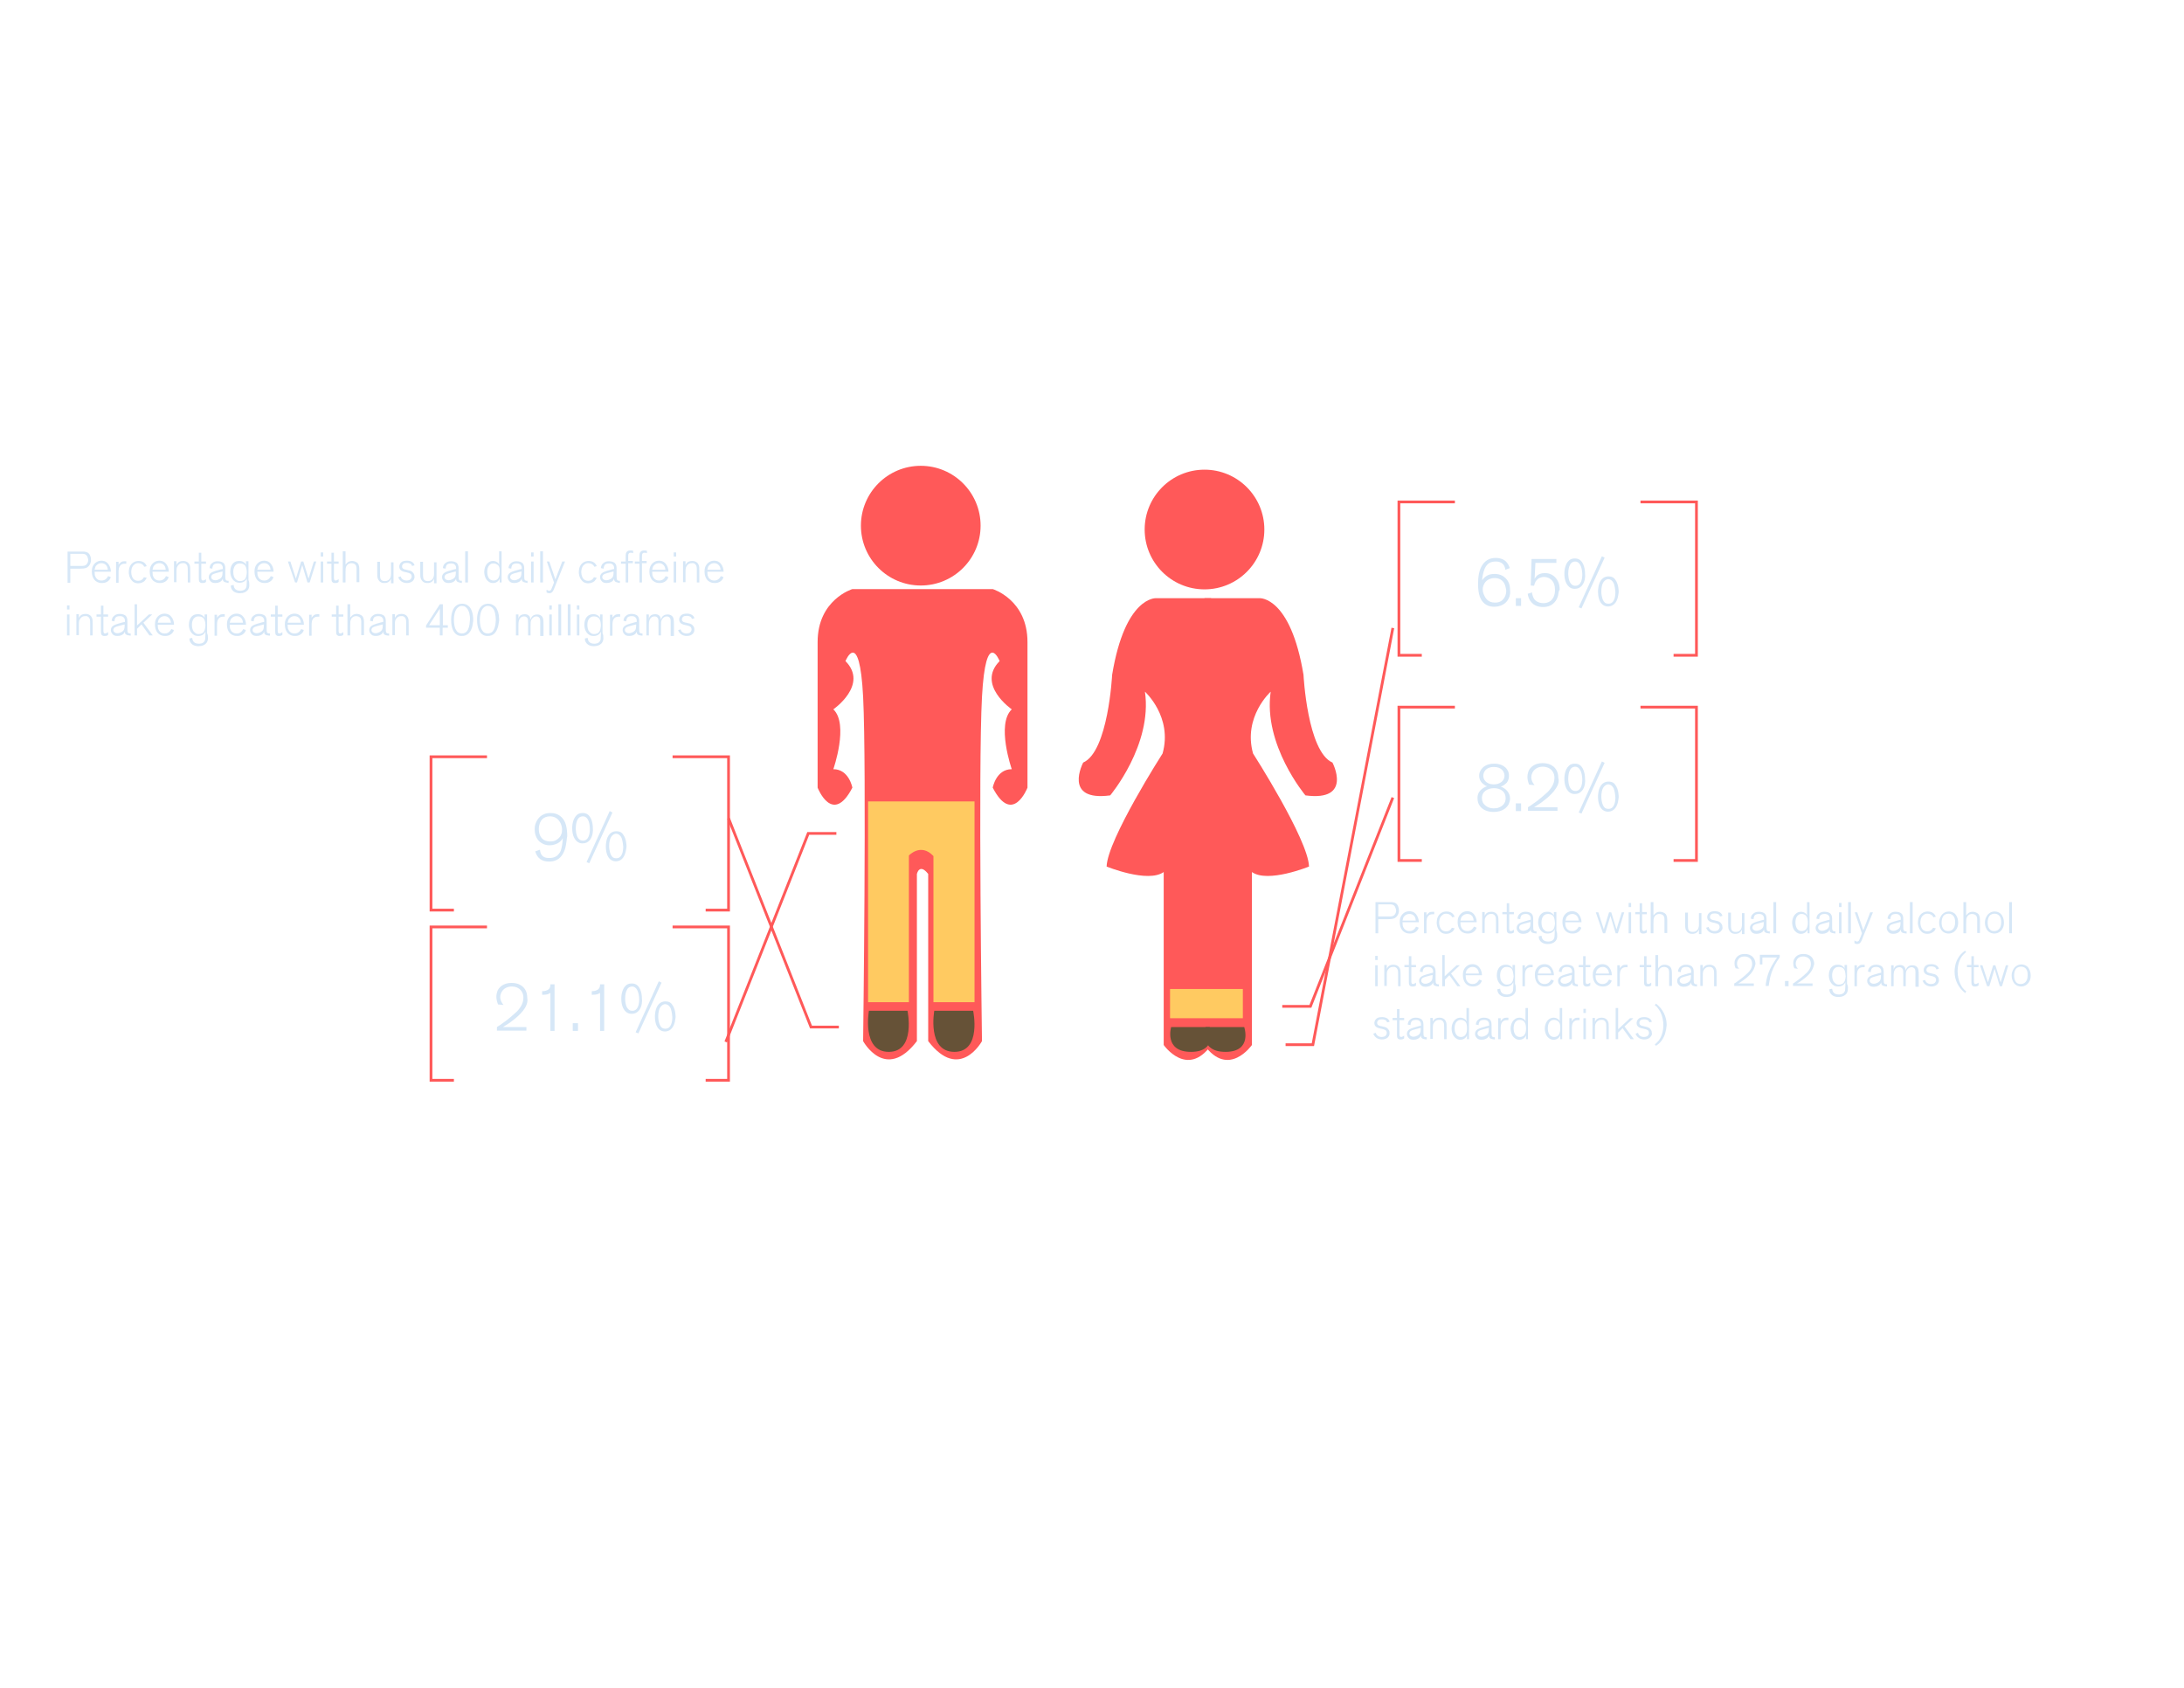 <?xml version="1.0" encoding="utf-8"?>
<!-- Generator: Adobe Illustrator 19.2.1, SVG Export Plug-In . SVG Version: 6.00 Build 0)  -->
<!DOCTYPE svg PUBLIC "-//W3C//DTD SVG 1.1//EN" "http://www.w3.org/Graphics/SVG/1.1/DTD/svg11.dtd">
<svg version="1.1" id="Layer_1" xmlns="http://www.w3.org/2000/svg" xmlns:xlink="http://www.w3.org/1999/xlink" x="0px" y="0px"
	 width="792px" height="612px" viewBox="0 0 792 612" enable-background="new 0 0 792 612" xml:space="preserve">
<g>
	<g>
		<path fill="#D6E7F7" d="M204.8,308.1c-0.5,1.4-1.7,4.3-5.7,4.3c-2.6,0-4.3-1.2-5-3.7l1.7-0.6c0.1,0.7,0.2,1.4,0.7,2
			c0.9,1.1,2.3,1,2.7,1c0.5,0,1.8,0,2.9-0.9c0.2-0.2,0.6-0.6,1-1.2c0.7-1.4,0.9-3.5,1-5.1c-0.2,0.4-0.8,1.3-1.9,1.9
			c-0.5,0.2-1.5,0.7-2.8,0.7c-0.5,0-1.6,0-2.8-0.7c-2.6-1.4-2.7-4.3-2.7-5.1c0-0.9,0.1-1.7,0.5-2.5c0.5-1.2,1.8-3.4,5.2-3.4
			c0.9,0,3.2,0.1,4.7,2.3c0.8,1.1,1.4,3,1.4,6.1C205.5,303.8,205.5,306,204.8,308.1z M203.7,299.7c-0.2-0.9-1.1-3.7-4.3-3.7
			c-1.1,0-2.2,0.4-2.9,1.2c-0.5,0.6-1.1,1.7-1.1,3.4c0,0.4,0,1.9,0.9,3.1c0.4,0.6,1.4,1.4,3.2,1.4c1,0,1.7-0.2,2-0.4
			c0.8-0.4,1.7-1.2,2-2.1c0.3-0.6,0.3-1.3,0.3-1.5C203.9,300.5,203.7,300,203.7,299.7z"/>
		<path fill="#D6E7F7" d="M213.9,304.6c-0.7,0.8-1.5,1.2-2.6,1.2c-0.3,0-1.1,0-1.8-0.5c-1-0.7-2-2.2-2-5c0-0.4,0-3.3,1.7-4.8
			c0.8-0.7,1.7-0.7,2.1-0.7c0.3,0,1.1,0,1.8,0.5c1,0.7,1.9,2.4,1.9,5.2C215.1,301.1,215,303.2,213.9,304.6z M211.3,296
			c-0.5,0-1.4,0.2-1.9,1.3c-0.3,0.5-0.6,1.6-0.6,3.1c0,0.1,0,2.3,0.8,3.4c0.2,0.3,0.7,1,1.8,1c2.2,0,2.5-2.7,2.5-4.2
			C213.9,297.7,212.9,295.9,211.3,296z M213.7,313l-1-0.4l8.4-18.5l1,0.5L213.7,313z M225.5,311.5c-0.8,0.7-1.7,0.8-2.1,0.8
			c-0.3,0-1.1,0-1.8-0.5c-1-0.6-1.9-2.2-1.9-4.9c0-0.4,0-3,1.4-4.5c0.4-0.4,1.1-1,2.4-1c1.4,0,2.1,0.6,2.4,1.1
			c1.3,1.6,1.3,4.2,1.3,4.6C227.1,307.4,227,310.1,225.5,311.5z M225.4,303.8c-0.6-1.2-1.4-1.5-2-1.5c-0.3,0-0.7,0.1-1.2,0.5
			c-1.1,0.9-1.3,2.7-1.3,4c0,1,0.2,1.8,0.3,2.2c0.1,0.3,0.3,1.3,1.1,1.9c0.5,0.3,1,0.3,1.2,0.3c2.2,0,2.5-2.7,2.5-4.2
			C225.9,305.4,225.6,304.4,225.4,303.8z"/>
	</g>
	<polyline fill="none" stroke="#FF5959" stroke-miterlimit="10" points="176.6,274.4 156.3,274.4 156.3,330 164.6,330 	"/>
	<polyline fill="none" stroke="#FF5959" stroke-miterlimit="10" points="243.9,274.4 264.2,274.4 264.2,330 255.9,330 	"/>
	<g>
		<path fill="#D6E7F7" d="M190.3,365.6c-1.7,2.7-5.3,5.1-5.7,5.4c-1.2,0.8-2.2,1.4-2.2,1.4h8.5v1.3h-10.7v-1.3l0.3-0.2
			c0.5-0.3,1-0.6,1.5-1c1-0.7,2-1.4,2.9-2.2c0.2-0.2,1.7-1.4,2.7-2.4c0.5-0.6,2.2-2.3,2.2-4.8c0-0.7-0.1-1.4-0.5-2.1
			c-1-1.9-3.2-2-3.7-2c-1.5,0-2.9,0.6-3.7,2c-0.1,0.3-0.5,0.9-0.5,1.8c0,1.5,0.9,2.5,1.2,2.9l-2-0.2c-0.5-1.3-0.6-2.2-0.6-2.8
			c0-1,0.3-1.7,0.4-2.1c0.5-1.2,2-2.9,5.1-2.9c0.9,0,3.9,0.1,5.2,2.9c0.2,0.4,0.5,1.3,0.5,2.5C191.4,362.7,191.3,364,190.3,365.6z"
			/>
		<path fill="#D6E7F7" d="M199.6,373.8l0-13.8c-0.3,0.3-0.6,0.3-1,0.5c-0.3,0.1-0.9,0.2-1.6,0.2h-0.4l0-1.3c0.7,0,1.1-0.1,1.4-0.2
			c0.6-0.2,1.6-0.6,1.6-2.1v-0.2h1.5v16.9H199.6z"/>
		<path fill="#D6E7F7" d="M207.7,373.8V371h1.9v2.8H207.7z"/>
		<path fill="#D6E7F7" d="M217.6,373.8l0-13.8c-0.3,0.3-0.6,0.3-1,0.5c-0.3,0.1-0.9,0.2-1.6,0.2h-0.4l0-1.3c0.7,0,1.1-0.1,1.4-0.2
			c0.6-0.2,1.6-0.6,1.6-2.1v-0.2h1.5v16.9H217.6z"/>
		<path fill="#D6E7F7" d="M231.7,366.4c-0.7,0.8-1.5,1.2-2.6,1.2c-0.3,0-1.1,0-1.8-0.5c-1-0.7-2-2.2-2-5c0-0.4,0-3.3,1.7-4.8
			c0.8-0.7,1.7-0.7,2.1-0.7c0.3,0,1.1,0,1.8,0.5c1,0.7,1.9,2.4,1.9,5.2C232.9,362.8,232.9,364.9,231.7,366.4z M229.2,357.7
			c-0.5,0-1.4,0.2-1.9,1.3c-0.3,0.5-0.6,1.6-0.6,3.1c0,0.1,0,2.3,0.8,3.4c0.2,0.3,0.7,1,1.8,1c2.2,0,2.5-2.7,2.5-4.2
			C231.7,359.5,230.8,357.7,229.2,357.7z M231.5,374.7l-1-0.4l8.4-18.5l1,0.5L231.5,374.7z M243.3,373.2c-0.8,0.7-1.7,0.8-2.1,0.8
			c-0.3,0-1.1,0-1.8-0.5c-1-0.6-1.9-2.2-1.9-4.9c0-0.4,0-3,1.4-4.5c0.4-0.4,1.1-1,2.4-1c1.4,0,2.1,0.6,2.4,1.1
			c1.3,1.6,1.3,4.2,1.3,4.6C244.9,369.1,244.9,371.8,243.3,373.2z M243.2,365.6c-0.6-1.2-1.4-1.5-2-1.5c-0.3,0-0.7,0.1-1.2,0.5
			c-1.1,0.9-1.3,2.7-1.3,4c0,1,0.2,1.8,0.3,2.2c0.1,0.3,0.3,1.3,1.1,1.9c0.5,0.3,1,0.3,1.2,0.3c2.2,0,2.5-2.7,2.5-4.2
			C243.7,367.2,243.4,366.1,243.2,365.6z"/>
	</g>
	<polyline fill="none" stroke="#FF5959" stroke-miterlimit="10" points="176.6,336.1 156.3,336.1 156.3,391.7 164.6,391.7 	"/>
	<polyline fill="none" stroke="#FF5959" stroke-miterlimit="10" points="243.9,336.1 264.2,336.1 264.2,391.7 255.9,391.7 	"/>
	<g>
		<path fill="#D6E7F7" d="M547,217.2c-1.4,2.6-4.2,2.8-5.1,2.8c-1.8,0-2.9-0.6-3.5-1.1c-1.5-1.2-2.4-3.2-2.4-7.2
			c0-2.4,0.3-5.2,1.8-7.2c1.2-1.5,2.6-2.2,4.6-2.2c0.3,0,1.1,0,2,0.3c1,0.3,2.4,1.1,3.1,3.4l-1.6,0.6c0-0.1-0.1-0.8-0.4-1.4
			c-0.8-1.6-2.7-1.6-3.1-1.6c-1.8,0-2.7,0.7-3.2,1.3c-0.6,0.7-1.1,1.7-1.5,3.7c-0.2,1-0.2,1.3-0.2,1.8c0.6-1,1.5-1.5,1.8-1.7
			c0.5-0.3,1.4-0.6,2.8-0.6c0.5,0,2.2,0.1,3.5,1.2c0.3,0.2,0.6,0.5,1.1,1.2c0.9,1.4,0.9,2.9,0.9,3.5
			C547.7,214.7,547.7,215.9,547,217.2z M545.8,212.2c-0.6-1.7-2-2.6-3.7-2.6c-0.2,0-0.9,0-1.5,0.2c-1.7,0.5-2.4,1.8-2.6,2.4
			c-0.1,0.3-0.3,0.7-0.3,1.4c0,0.4,0,1.2,0.5,2.2c0.4,0.9,1.3,2.7,3.9,2.7c1.1,0,2-0.2,2.8-1c0.6-0.6,1.4-1.7,1.3-3.6
			C546.1,213.5,546,212.8,545.8,212.2z"/>
		<path fill="#D6E7F7" d="M549.7,219.7v-2.8h1.9v2.8H549.7z"/>
		<path fill="#D6E7F7" d="M565,216c-0.2,0.8-1,3-3.4,3.8c-0.3,0.1-1,0.3-2,0.3c-0.5,0-2.1,0-3.5-1c-0.7-0.6-1.8-1.6-2.1-3.8l1.6-0.5
			c0,0.4,0,0.7,0.1,0.8c0.1,0.3,0.3,1.4,1.1,2.1c0.8,0.7,1.8,1,2.9,1c0.7,0,1.2-0.1,1.9-0.4c2.3-1.1,2.3-3.8,2.3-4.4
			c0-1.5-0.4-3-1.6-3.9c-0.4-0.3-1.2-0.8-2.4-0.8c-0.5,0-1.5,0.1-2.4,0.9c-0.1,0.1-0.4,0.4-0.6,0.7c-0.2,0.4-0.4,0.8-0.6,1.6
			l-1.2-0.1l0.3-9.6h9v1.4h-7.6l-0.3,5.8c0.3-0.6,0.7-1,0.9-1.2c0.5-0.4,1.3-0.9,2.8-0.9c1.6,0,3,0.6,4,1.8c0.6,0.7,1.4,2,1.4,4.2
			C565.2,214.3,565.2,215,565,216z"/>
		<path fill="#D6E7F7" d="M573.7,212.3c-0.7,0.8-1.5,1.2-2.6,1.2c-0.3,0-1.1,0-1.8-0.5c-1-0.7-2-2.2-2-5c0-0.4,0-3.3,1.7-4.8
			c0.8-0.7,1.7-0.7,2.1-0.7c0.3,0,1.1,0,1.8,0.5c1,0.7,1.9,2.4,1.9,5.2C574.9,208.7,574.9,210.8,573.7,212.3z M571.2,203.6
			c-0.5,0-1.4,0.2-1.9,1.3c-0.3,0.5-0.6,1.6-0.6,3.1c0,0.1,0,2.3,0.8,3.4c0.2,0.3,0.7,1,1.8,1c2.2,0,2.5-2.7,2.5-4.2
			C573.7,205.4,572.8,203.6,571.2,203.6z M573.5,220.6l-1-0.4l8.4-18.5l1,0.5L573.5,220.6z M585.3,219.1c-0.8,0.7-1.7,0.8-2.1,0.8
			c-0.3,0-1.1,0-1.8-0.5c-1-0.6-1.9-2.2-1.9-4.9c0-0.4,0-3,1.4-4.5c0.4-0.4,1.1-1,2.4-1c1.4,0,2.1,0.6,2.4,1.1
			c1.3,1.6,1.3,4.2,1.3,4.6C586.9,215,586.9,217.7,585.3,219.1z M585.2,211.5c-0.6-1.2-1.4-1.5-2-1.5c-0.3,0-0.7,0.1-1.2,0.5
			c-1.1,0.9-1.3,2.7-1.3,4c0,1,0.2,1.8,0.3,2.2c0.1,0.3,0.3,1.3,1.1,1.9c0.5,0.3,1,0.3,1.2,0.3c2.2,0,2.5-2.7,2.5-4.2
			C585.7,213.1,585.4,212,585.2,211.5z"/>
	</g>
	<polyline fill="none" stroke="#FF5959" stroke-miterlimit="10" points="527.6,182 507.3,182 507.3,237.6 515.6,237.6 	"/>
	<polyline fill="none" stroke="#FF5959" stroke-miterlimit="10" points="594.9,182 615.2,182 615.2,237.6 606.9,237.6 	"/>
	<g>
		<path fill="#D6E7F7" d="M547.1,291.6c-0.6,1.2-2.2,2.8-5.4,2.8c-2,0-4.1-0.6-5.2-2.4c-0.3-0.4-0.7-1.3-0.7-2.6
			c0-0.5,0-1.5,0.8-2.5c0.3-0.4,1.2-1.4,2.7-1.8c-0.2,0-0.6-0.2-1-0.5c-0.6-0.4-1.9-1.4-1.9-3.3c0-0.3,0-1.1,0.5-1.9
			c0.6-1.1,2-2.5,4.9-2.5c0.6,0,3.4,0,4.8,2.2c0.6,0.9,0.6,1.8,0.6,2.2c0,0.4,0,1.5-0.8,2.5c-0.1,0.1-0.4,0.4-0.8,0.7
			c-0.6,0.5-1.1,0.6-1.4,0.7c0.3,0.1,0.6,0.2,0.9,0.4c0.7,0.4,2.5,1.6,2.5,4C547.6,290.5,547.2,291.3,547.1,291.6z M545.6,287.7
			c-1-1.9-3.4-1.9-3.9-1.9c-2.1,0-4.3,1.1-4.3,3.6c0,1.1,0.4,2,1.3,2.7c1.2,1,2.6,1,3,1c0.9,0,1.5-0.1,1.8-0.3
			c1.5-0.5,2.5-1.7,2.5-3.3C546,288.6,545.8,288.1,545.6,287.7z M541.7,278.1c-3,0-3.8,2-3.8,3.2c0,0.5,0.1,1.3,0.9,2.1
			c1.1,1,2.4,1,2.9,1c0.2,0,0.8,0,1.5-0.2c0.6-0.2,2.4-0.9,2.4-3C545.5,279.9,544.7,278.1,541.7,278.1z"/>
		<path fill="#D6E7F7" d="M549.7,294.1v-2.8h1.9v2.8H549.7z"/>
		<path fill="#D6E7F7" d="M564.2,285.9c-1.7,2.7-5.3,5.1-5.7,5.4c-1.2,0.8-2.2,1.4-2.2,1.4h8.5v1.3h-10.7v-1.3l0.3-0.2
			c0.5-0.3,1-0.6,1.5-1c1-0.7,2-1.4,2.9-2.2c0.2-0.2,1.7-1.4,2.7-2.4c0.5-0.6,2.2-2.3,2.2-4.8c0-0.7-0.1-1.4-0.5-2.1
			c-1-1.9-3.2-2-3.7-2c-1.5,0-2.9,0.6-3.7,2c-0.1,0.3-0.5,0.9-0.5,1.8c0,1.5,0.9,2.5,1.2,2.9l-2-0.2c-0.5-1.3-0.6-2.2-0.6-2.8
			c0-1,0.3-1.7,0.4-2.1c0.5-1.2,2-2.9,5.1-2.9c0.9,0,3.9,0.1,5.2,2.9c0.2,0.4,0.5,1.3,0.5,2.5C565.4,283,565.3,284.3,564.2,285.9z"
			/>
		<path fill="#D6E7F7" d="M573.7,286.7c-0.7,0.8-1.5,1.2-2.6,1.2c-0.3,0-1.1,0-1.8-0.5c-1-0.7-2-2.2-2-5c0-0.4,0-3.3,1.7-4.8
			c0.8-0.7,1.7-0.7,2.1-0.7c0.3,0,1.1,0,1.8,0.5c1,0.7,1.9,2.4,1.9,5.2C574.9,283.1,574.9,285.3,573.7,286.7z M571.2,278
			c-0.5,0-1.4,0.2-1.9,1.3c-0.3,0.5-0.6,1.6-0.6,3.1c0,0.1,0,2.3,0.8,3.4c0.2,0.3,0.7,1,1.8,1c2.2,0,2.5-2.7,2.5-4.2
			C573.7,279.8,572.8,278,571.2,278z M573.5,295l-1-0.4l8.4-18.5l1,0.5L573.5,295z M585.3,293.5c-0.8,0.7-1.7,0.8-2.1,0.8
			c-0.3,0-1.1,0-1.8-0.5c-1-0.6-1.9-2.2-1.9-4.9c0-0.4,0-3,1.4-4.5c0.4-0.4,1.1-1,2.4-1c1.4,0,2.1,0.6,2.4,1.1
			c1.3,1.6,1.3,4.2,1.3,4.6C586.9,289.4,586.9,292.1,585.3,293.5z M585.2,285.9c-0.6-1.2-1.4-1.5-2-1.5c-0.3,0-0.7,0.1-1.2,0.5
			c-1.1,0.9-1.3,2.7-1.3,4c0,1,0.2,1.8,0.3,2.2c0.1,0.3,0.3,1.3,1.1,1.9c0.5,0.3,1,0.3,1.2,0.3c2.2,0,2.5-2.7,2.5-4.2
			C585.7,287.5,585.4,286.5,585.2,285.9z"/>
	</g>
	<polyline fill="none" stroke="#FF5959" stroke-miterlimit="10" points="527.6,256.4 507.3,256.4 507.3,312 515.6,312 	"/>
	<polyline fill="none" stroke="#FF5959" stroke-miterlimit="10" points="594.9,256.4 615.2,256.4 615.2,312 606.9,312 	"/>
	<circle fill="#FF5959" cx="333.9" cy="190.6" r="21.7"/>
	<circle fill="#FF5959" cx="436.8" cy="192" r="21.7"/>
	<path fill="#FF5959" d="M336.6,213.6h-27.5c0,0-12.6,3.8-12.6,19.2v52.8c0,0,5.4,13.9,12.6,0c0,0-1.2-6.7-6.9-6.7
		c0,0,5.7-16.3,0-21.7c0,0,12.9-8.9,4.4-17.5c0,0,5.1-12.5,6.4,13s0,124.8,0,124.8s8.1,14.9,19.5,0v-60.6c0,0,0.9-4.1,4.1,0v60.6
		c11.4,14.9,19.5,0,19.5,0s-1.4-99.3,0-124.8c1.4-25.5,6.4-13,6.4-13c-8.5,8.6,4.4,17.5,4.4,17.5c-5.7,5.4,0,21.7,0,21.7
		c-5.7,0-6.9,6.7-6.9,6.7c7.2,13.9,12.6,0,12.6,0v-52.8c0-15.4-12.6-19.2-12.6-19.2h-27.5"/>
	<path fill="#FF5959" d="M436.8,216.9h20c0,0,11.2-0.7,15.9,27.8c0,0,1.4,27.8,10.5,31.8c0,0,7.5,14.2-9.8,11.9
		c0,0-15.4-18.3-12.6-37.6c0,0-10.1,9.1-6.4,22.4c0,0,20,31.2,20.3,41c0,0-14.9,6.1-20.7,2v62.7c0,0-8.5,12.2-17.3,0v-64.4"/>
	<path fill="#FF5959" d="M439.2,216.9h-20c0,0-11.2-0.7-15.9,27.8c0,0-1.4,27.8-10.5,31.8c0,0-7.5,14.2,9.8,11.9
		c0,0,15.4-18.3,12.6-37.6c0,0,10.1,9.1,6.4,22.4c0,0-20,31.2-20.3,41c0,0,14.9,6.1,20.7,2v62.7c0,0,8.5,12.2,17.3,0v-64.4"/>
	<path fill="#665237" d="M315.1,366.5c0,0-2.7,14.9,7.2,14.9c9.9,0,6.8-14.9,6.8-14.9"/>
	<path fill="#665237" d="M424.7,372.4c0,0-2.7,9,7.2,9s6.8-9,6.8-9"/>
	<path fill="#665237" d="M437.2,372.4c0,0-2.7,9,7.2,9s6.8-9,6.8-9"/>
	<path fill="#665237" d="M338.8,366.5c0,0-2.7,14.9,7.3,14.9c10,0,6.8-14.9,6.8-14.9"/>
	<path fill="#FF5959" d="M314.8,296.7"/>
	<path fill="#FFCA61" d="M314.8,290.6v72.8h14.8v-53.2c0,0,4.3-4.7,8.9,0.2v53h14.9v-72.8H314.8z"/>
	<polyline fill="#FFCA61" points="424.3,369.2 450.7,369.2 450.7,358.6 424.3,358.6 	"/>
	<polyline fill="none" stroke="#FF5959" stroke-miterlimit="10" points="264.2,296.7 294.1,372.4 304.2,372.4 	"/>
	<polyline fill="none" stroke="#FF5959" stroke-miterlimit="10" points="263.2,377.8 293.1,302.2 303.3,302.2 	"/>
	<polyline fill="none" stroke="#FF5959" stroke-miterlimit="10" points="505.1,289.2 475.2,364.9 465,364.9 	"/>
	<polyline fill="none" stroke="#FF5959" stroke-miterlimit="10" points="505.1,227.7 476.1,378.8 466.2,378.8 	"/>
	<g>
		<rect x="497.5" y="327.1" fill="none" width="275" height="114.4"/>
		<path fill="#D6E7F7" d="M506.6,332.2c-0.3,0.4-0.7,0.6-0.8,0.7c-0.8,0.4-1.7,0.4-3.5,0.4h-2.5v5.1h-1v-11.3h3.9c0.7,0,1.3,0,2,0
			c0.8,0.1,1.4,0.2,1.9,0.8c0.3,0.4,0.7,1.1,0.7,2.2C507.3,330.9,507.1,331.6,506.6,332.2z M505.9,328.8c-0.5-0.9-1.3-0.9-2.2-0.9
			c-0.4,0-0.8,0-1.2,0h-2.7v4.4h2.4c0.5,0,1,0,1.5,0c0.8,0,1.6,0,2.1-0.7c0.2-0.3,0.5-0.7,0.5-1.5
			C506.2,329.9,506.2,329.4,505.9,328.8z"/>
		<path fill="#D6E7F7" d="M514,337.3c-0.4,0.5-1.2,1.2-2.7,1.2c-0.3,0-1,0-1.8-0.4c-1.8-0.9-1.9-3.2-1.9-3.7c0-0.3,0-0.9,0.2-1.6
			c0.5-1.4,1.7-2.4,3.3-2.4c0.5,0,1.6,0.1,2.4,1.1c0.6,0.7,1,1.8,1,2.7v0.2h-5.9c0,0.6,0.1,1,0.1,1.3c0.2,0.6,0.7,1.9,2.4,1.9
			c0.7,0,1.7-0.2,2.4-1.6l0.9,0.3C514.5,336.5,514.3,336.9,514,337.3z M511.1,331.4c-1.3,0-2,0.9-2.2,1.3c-0.1,0.3-0.2,0.7-0.3,1.1
			h4.8C513.3,331.8,512,331.4,511.1,331.4z"/>
		<path fill="#D6E7F7" d="M520.1,331.5c-0.2,0-0.4,0-0.6,0c-1.2,0-1.9,0.7-2.1,1.8c-0.1,0.4-0.1,0.9-0.1,1.8v3.3h-0.9v-7.6h0.9v1.2
			c0-0.1,0.1-0.3,0.2-0.4c0.1-0.1,0.4-0.5,0.9-0.8c0.2-0.1,0.5-0.2,1.1-0.2c0.1,0,0.3,0,0.6,0L520.1,331.5z"/>
		<path fill="#D6E7F7" d="M526.7,337.8c-0.4,0.3-1.1,0.8-2.2,0.8c-0.4,0-1.5,0-2.3-0.9c-1.1-1.1-1.2-2.7-1.2-3.1
			c0-0.6,0.1-1.1,0.2-1.6c0.5-1.6,1.8-2.5,3.4-2.5c1.2,0,1.9,0.5,2.2,0.8c0.4,0.4,0.6,0.8,0.7,1.1l-0.9,0.2
			c-0.3-0.8-1.2-1.3-2.1-1.3c-0.3,0-1,0-1.6,0.6c-1,0.8-1,2.3-1,2.6c0,0.2,0,1.5,0.7,2.4c0.1,0.1,0.3,0.4,0.8,0.6
			c0.2,0.1,0.5,0.2,1,0.2c1,0,1.6-0.4,2.1-1.3l1,0.2C527.3,337.1,527.1,337.5,526.7,337.8z"/>
		<path fill="#D6E7F7" d="M535,337.3c-0.4,0.5-1.2,1.2-2.7,1.2c-0.3,0-1,0-1.8-0.4c-1.8-0.9-1.9-3.2-1.9-3.7c0-0.3,0-0.9,0.2-1.6
			c0.5-1.4,1.7-2.4,3.3-2.4c0.5,0,1.6,0.1,2.4,1.1c0.6,0.7,1,1.8,1,2.7v0.2h-5.9c0,0.6,0.1,1,0.1,1.3c0.2,0.6,0.7,1.9,2.4,1.9
			c0.7,0,1.7-0.2,2.4-1.6l0.9,0.3C535.5,336.5,535.3,336.9,535,337.3z M532.1,331.4c-1.3,0-2,0.9-2.2,1.3c-0.1,0.3-0.2,0.7-0.3,1.1
			h4.8C534.3,331.8,533,331.4,532.1,331.4z"/>
		<path fill="#D6E7F7" d="M542.5,338.4v-4c0-1,0-1.6-0.2-2.1c-0.2-0.4-0.4-0.6-0.6-0.7c-0.4-0.3-0.9-0.2-1-0.2c-0.2,0-0.6,0-1,0.2
			c-0.6,0.3-1,0.9-1.2,1.5c-0.1,0.4-0.1,1-0.1,1.9v3.3h-0.9v-7.6h0.9v1.4c0.1-0.2,0.2-0.5,0.5-0.8c0.3-0.3,0.8-0.7,1.9-0.7
			c1.4,0,2.1,0.8,2.3,1.3c0.3,0.6,0.3,1.2,0.3,2.5v4H542.5z"/>
		<path fill="#D6E7F7" d="M547.8,338.5c-0.1,0-0.2,0-0.3,0c-0.2,0-0.8-0.1-1-0.7c-0.1-0.3-0.1-1.2-0.1-1.5v-4.8h-1.6v-0.8h1.6v-3.2
			h0.9v3.2h1.7v0.8h-1.7v4.2c0,0.3,0,0.5,0,0.8c0,0.4,0,1.1,0.6,1.1c0.4,0,0.8-0.3,1.1-0.5v1C548.8,338.3,548.4,338.5,547.8,338.5z"
			/>
		<path fill="#D6E7F7" d="M555.4,338c-0.3-0.3-0.3-0.6-0.3-1c-0.1,0.2-0.2,0.5-0.4,0.7c-0.3,0.4-1.1,0.9-2.3,0.9
			c-1,0-1.5-0.3-1.8-0.7c-0.2-0.2-0.6-0.7-0.6-1.4c0-0.2,0-0.7,0.4-1.2c0.6-0.7,1.5-0.9,2.4-1.2c0.5-0.1,1-0.3,1.4-0.4l0.9-0.2v-0.4
			c0-0.3,0-0.4-0.1-0.7c-0.2-0.5-0.6-1-1.7-1c-1,0-1.5,0.3-1.7,0.7c-0.2,0.4-0.3,0.8-0.3,1.2l-1-0.2c0-0.2,0.1-0.8,0.4-1.3
			c0.4-0.5,1.1-1.2,2.5-1.2c0.8,0,1.8,0.2,2.3,0.8c0.5,0.6,0.5,1.4,0.5,2.2v2.4c0,0.7,0,1.2,0.3,1.5c0.2,0.2,0.6,0.2,0.9,0.2v0.8
			C556.3,338.4,555.8,338.3,555.4,338z M555.1,334.3l-0.5,0.1c-1.5,0.4-2.8,0.7-3.2,1c-0.3,0.2-0.5,0.6-0.5,0.9
			c0,0.3,0.1,0.5,0.1,0.5c0.4,0.7,1.2,0.7,1.4,0.7c0.9,0,2.1-0.6,2.4-1.4c0.1-0.3,0.2-0.6,0.2-1.3V334.3z"/>
		<path fill="#D6E7F7" d="M564.7,339.4c0,0.3,0,1.3-0.8,2c-0.4,0.4-1.2,0.9-2.6,0.9c-0.4,0-2.2,0-3-1.5c-0.3-0.5-0.3-1.1-0.3-1.3
			l1-0.2c0.1,0.8,0.4,2.1,2.4,2.1c0.3,0,1.6,0,2.1-1c0.3-0.5,0.2-1.1,0.3-2.3c0-0.3,0-0.6,0-0.8v-0.4c0,0-0.1,0.3-0.2,0.4
			c-0.3,0.5-1,1.2-2.4,1.2c-0.8,0-1.3-0.2-1.6-0.4c-1.7-1-1.8-3.2-1.8-3.6c0-1.3,0.4-2.8,1.6-3.5c0.3-0.2,0.9-0.4,1.7-0.4
			c0.3,0,1.1,0,1.8,0.6c0.3,0.2,0.5,0.5,0.5,0.6c0.1,0.2,0.1,0.3,0.1,0.3v-1.4h0.9v6.8C564.7,338.2,564.7,338.8,564.7,339.4z
			 M563.3,332.2c-0.2-0.3-0.8-0.8-1.8-0.8c-0.1,0-0.5,0-0.9,0.1c-1.6,0.6-1.6,2.6-1.6,3c0,1.1,0.3,1.9,0.6,2.3
			c0.2,0.3,0.6,0.6,0.9,0.8c0.4,0.2,0.8,0.2,0.9,0.2c0.2,0,0.9,0,1.5-0.4c0.8-0.6,0.9-1.7,1-2.6
			C563.8,334.5,563.9,333.1,563.3,332.2z"/>
		<path fill="#D6E7F7" d="M573,337.3c-0.4,0.5-1.2,1.2-2.7,1.2c-0.3,0-1,0-1.8-0.4c-1.8-0.9-1.9-3.2-1.9-3.7c0-0.3,0-0.9,0.2-1.6
			c0.5-1.4,1.7-2.4,3.3-2.4c0.5,0,1.6,0.1,2.4,1.1c0.6,0.7,1,1.8,1,2.7v0.2h-5.9c0,0.6,0.1,1,0.1,1.3c0.2,0.6,0.7,1.9,2.4,1.9
			c0.7,0,1.7-0.2,2.4-1.6l0.9,0.3C573.5,336.5,573.3,336.9,573,337.3z M570.2,331.4c-1.3,0-2,0.9-2.2,1.3c-0.1,0.3-0.2,0.7-0.3,1.1
			h4.8C572.3,331.8,571,331.4,570.2,331.4z"/>
		<path fill="#D6E7F7" d="M586.7,338.4h-0.8l-1.9-6.3l-1.9,6.3h-0.8l-2.6-7.6h0.9l2,6.2l1.9-6.2h0.8l1.9,6.2l1.9-6.2h0.9
			L586.7,338.4z"/>
		<path fill="#D6E7F7" d="M590.6,328.9v-1.5h0.9v1.5H590.6z M590.6,338.4v-7.6h0.9v7.6H590.6z"/>
		<path fill="#D6E7F7" d="M596,338.5c-0.1,0-0.2,0-0.3,0c-0.2,0-0.8-0.1-1-0.7c-0.1-0.3-0.1-1.2-0.1-1.5v-4.8H593v-0.8h1.6v-3.2h0.9
			v3.2h1.7v0.8h-1.7v4.2c0,0.3,0,0.5,0,0.8c0,0.4,0,1.1,0.6,1.1c0.4,0,0.8-0.3,1.1-0.5v1C597,338.3,596.6,338.5,596,338.5z"/>
		<path fill="#D6E7F7" d="M603.6,338.4v-4.2c0-0.2,0-0.5,0-0.7c0-0.8-0.1-1.5-0.9-1.9c-0.3-0.1-0.6-0.2-0.9-0.2
			c-1.2,0-1.7,0.7-1.9,1.1c-0.3,0.6-0.3,1.2-0.3,2.6v3.3h-1v-11.3h1v4.9c0,0,0.1-0.3,0.3-0.4c0.3-0.4,0.9-1,2.1-1
			c0.3,0,1.4,0.1,2.1,0.9c0.4,0.6,0.5,1.2,0.5,2.5v4.3H603.6z"/>
		<path fill="#D6E7F7" d="M616.1,338.4V337c-0.1,0.3-0.2,0.4-0.3,0.6c-0.7,1-1.7,1-2.1,1c-0.1,0-0.5,0-0.9-0.1
			c-0.7-0.2-1.2-0.8-1.5-1.5c-0.2-0.5-0.2-1.2-0.2-2.4v-3.7h1v4c0,0.9,0,1.4,0.1,1.9c0.1,0.5,0.5,1.1,1.6,1.1c0.4,0,1.2,0,1.8-0.8
			c0.6-0.8,0.5-1.8,0.5-2.7v-3.3h0.9v7.6H616.1z"/>
		<path fill="#D6E7F7" d="M624.4,337.2c-0.3,0.6-1.1,1.3-2.6,1.3c-0.5,0-1.7-0.1-2.6-1.2c-0.2-0.3-0.4-0.6-0.5-0.9l0.9-0.3
			c0.1,0.5,0.7,1.5,2.1,1.5c0.7,0,1.2-0.2,1.4-0.4c0.3-0.3,0.5-0.7,0.5-1.1c0-0.2-0.1-0.5-0.2-0.7c-0.2-0.3-0.6-0.5-1.4-0.7
			c-0.8-0.2-1.9-0.3-2.5-1c-0.3-0.3-0.4-0.8-0.4-1.2c0-0.2,0.1-1,0.7-1.5c0.5-0.5,1.4-0.6,2.1-0.6c0.2,0,1.2,0,1.9,0.5
			c0.6,0.4,0.8,1,0.8,1.2l-0.9,0.2c-0.2-0.9-1.1-1.1-1.9-1.1c-0.6,0-1,0.1-1.2,0.3c-0.1,0-0.2,0.2-0.3,0.3c-0.2,0.3-0.2,0.5-0.2,0.7
			c0,0.9,0.9,1.1,1.6,1.2l0.8,0.2c0.7,0.1,1.3,0.4,1.7,1c0.4,0.5,0.4,0.9,0.4,1.2C624.7,336.4,624.7,336.8,624.4,337.2z"/>
		<path fill="#D6E7F7" d="M631.7,338.4V337c-0.1,0.3-0.2,0.4-0.3,0.6c-0.7,1-1.7,1-2.1,1c-0.1,0-0.5,0-0.9-0.1
			c-0.7-0.2-1.2-0.8-1.5-1.5c-0.2-0.5-0.2-1.2-0.2-2.4v-3.7h1v4c0,0.9,0,1.4,0.1,1.9c0.1,0.5,0.5,1.1,1.6,1.1c0.4,0,1.2,0,1.8-0.8
			c0.6-0.8,0.5-1.8,0.5-2.7v-3.3h0.9v7.6H631.7z"/>
		<path fill="#D6E7F7" d="M640,338c-0.3-0.3-0.3-0.6-0.3-1c-0.1,0.2-0.2,0.5-0.4,0.7c-0.3,0.4-1.1,0.9-2.3,0.9c-1,0-1.5-0.3-1.8-0.7
			c-0.2-0.2-0.6-0.7-0.6-1.4c0-0.2,0-0.7,0.4-1.2c0.6-0.7,1.5-0.9,2.4-1.2c0.5-0.1,1-0.3,1.4-0.4l0.9-0.2v-0.4c0-0.3,0-0.4-0.1-0.7
			c-0.2-0.5-0.6-1-1.7-1c-1,0-1.5,0.3-1.7,0.7c-0.2,0.4-0.3,0.8-0.3,1.2l-1-0.2c0-0.2,0.1-0.8,0.4-1.3c0.4-0.5,1.1-1.2,2.5-1.2
			c0.8,0,1.8,0.2,2.3,0.8c0.5,0.6,0.5,1.4,0.5,2.2v2.4c0,0.7,0,1.2,0.3,1.5c0.2,0.2,0.6,0.2,0.9,0.2v0.8
			C640.9,338.4,640.4,338.3,640,338z M639.7,334.3l-0.5,0.1c-1.5,0.4-2.8,0.7-3.2,1c-0.3,0.2-0.5,0.6-0.5,0.9c0,0.3,0.1,0.5,0.1,0.5
			c0.4,0.7,1.2,0.7,1.4,0.7c0.9,0,2.1-0.6,2.4-1.4c0.1-0.3,0.2-0.6,0.2-1.3V334.3z"/>
		<path fill="#D6E7F7" d="M643.1,338.4v-11.3h1v11.3H643.1z"/>
		<path fill="#D6E7F7" d="M655.5,338.4V337c-0.4,1-1.3,1.6-2.4,1.6c-0.3,0-0.9,0-1.6-0.5c-1.5-1-1.6-3.1-1.6-3.5
			c0-0.5,0.1-2.5,1.6-3.5c0.3-0.2,0.8-0.5,1.6-0.5c0.6,0,1.2,0.2,1.7,0.6c0.4,0.3,0.4,0.6,0.5,0.8v-4.9h0.9v11.3H655.5z
			 M654.7,331.8c-0.2-0.1-0.6-0.4-1.3-0.4c-0.2,0-0.6,0-1,0.2c-0.7,0.4-1.3,1.2-1.3,2.9c0,0.3,0,3.1,2.3,3.1c0.6,0,1.1-0.2,1.5-0.6
			c0.6-0.7,0.7-1.6,0.7-2.5C655.6,333.1,655.3,332.3,654.7,331.8z"/>
		<path fill="#D6E7F7" d="M663.8,338c-0.3-0.3-0.3-0.6-0.3-1c-0.1,0.2-0.2,0.5-0.4,0.7c-0.3,0.4-1.1,0.9-2.3,0.9
			c-1,0-1.5-0.3-1.8-0.7c-0.2-0.2-0.6-0.7-0.6-1.4c0-0.2,0-0.7,0.4-1.2c0.6-0.7,1.5-0.9,2.4-1.2c0.5-0.1,1-0.3,1.4-0.4l0.9-0.2v-0.4
			c0-0.3,0-0.4-0.1-0.7c-0.2-0.5-0.6-1-1.7-1c-1,0-1.5,0.3-1.7,0.7c-0.2,0.4-0.3,0.8-0.3,1.2l-1-0.2c0-0.2,0.1-0.8,0.4-1.3
			c0.4-0.5,1.1-1.2,2.5-1.2c0.8,0,1.8,0.2,2.3,0.8c0.5,0.6,0.5,1.4,0.5,2.2v2.4c0,0.7,0,1.2,0.3,1.5c0.2,0.2,0.6,0.2,0.9,0.2v0.8
			C664.7,338.4,664.2,338.3,663.8,338z M663.5,334.3l-0.5,0.1c-1.5,0.4-2.8,0.7-3.2,1c-0.3,0.2-0.5,0.6-0.5,0.9
			c0,0.3,0.1,0.5,0.1,0.5c0.4,0.7,1.2,0.7,1.4,0.7c0.9,0,2.1-0.6,2.4-1.4c0.1-0.3,0.2-0.6,0.2-1.3V334.3z"/>
		<path fill="#D6E7F7" d="M666.9,328.9v-1.5h0.9v1.5H666.9z M666.9,338.4v-7.6h0.9v7.6H666.9z"/>
		<path fill="#D6E7F7" d="M670.2,338.4v-11.3h1v11.3H670.2z"/>
		<path fill="#D6E7F7" d="M675.7,339.5c-0.7,1.8-1,2.8-2.2,2.8c-0.5,0-0.8-0.2-1-0.3v-1c0.4,0.3,0.7,0.4,1,0.4c0.5,0,0.7-0.4,1-1.2
			c0.1-0.2,0.2-0.5,0.3-0.7l0.4-1.1l-2.6-7.6h0.9l2.2,6.5l2.5-6.5h1L675.7,339.5z"/>
		<path fill="#D6E7F7" d="M689.6,338c-0.3-0.3-0.3-0.6-0.3-1c-0.1,0.2-0.2,0.5-0.4,0.7c-0.3,0.4-1.1,0.9-2.3,0.9
			c-1,0-1.5-0.3-1.8-0.7c-0.2-0.2-0.6-0.7-0.6-1.4c0-0.2,0-0.7,0.4-1.2c0.6-0.7,1.5-0.9,2.4-1.2c0.5-0.1,1-0.3,1.4-0.4l0.9-0.2v-0.4
			c0-0.3,0-0.4-0.1-0.7c-0.2-0.5-0.6-1-1.7-1c-1,0-1.5,0.3-1.7,0.7c-0.2,0.4-0.3,0.8-0.3,1.2l-1-0.2c0-0.2,0.1-0.8,0.4-1.3
			c0.4-0.5,1.1-1.2,2.5-1.2c0.8,0,1.8,0.2,2.3,0.8c0.5,0.6,0.5,1.4,0.5,2.2v2.4c0,0.7,0,1.2,0.3,1.5c0.2,0.2,0.6,0.2,0.9,0.2v0.8
			C690.4,338.4,689.9,338.3,689.6,338z M689.3,334.3l-0.5,0.1c-1.5,0.4-2.8,0.7-3.2,1c-0.3,0.2-0.5,0.6-0.5,0.9
			c0,0.3,0.1,0.5,0.1,0.5c0.4,0.7,1.2,0.7,1.4,0.7c0.9,0,2.1-0.6,2.4-1.4c0.1-0.3,0.2-0.6,0.2-1.3V334.3z"/>
		<path fill="#D6E7F7" d="M692.6,338.4v-11.3h1v11.3H692.6z"/>
		<path fill="#D6E7F7" d="M701.2,337.8c-0.4,0.3-1.1,0.8-2.2,0.8c-0.4,0-1.5,0-2.3-0.9c-1.1-1.1-1.2-2.7-1.2-3.1
			c0-0.6,0.1-1.1,0.2-1.6c0.5-1.6,1.8-2.5,3.4-2.5c1.2,0,1.9,0.5,2.2,0.8c0.4,0.4,0.6,0.8,0.7,1.1l-0.9,0.2
			c-0.3-0.8-1.2-1.3-2.1-1.3c-0.3,0-1,0-1.6,0.6c-1,0.8-1,2.3-1,2.6c0,0.2,0,1.5,0.7,2.4c0.1,0.1,0.3,0.4,0.8,0.6
			c0.2,0.1,0.5,0.2,1,0.2c1,0,1.6-0.4,2.1-1.3l1,0.2C701.8,337.1,701.6,337.5,701.2,337.8z"/>
		<path fill="#D6E7F7" d="M709.9,336c-0.5,1.5-1.7,2.5-3.3,2.5c-0.5,0-1.7-0.1-2.6-1.3c-0.3-0.5-0.8-1.3-0.8-2.6
			c0-0.3,0-1.1,0.4-1.9c0.8-1.9,2.4-2.2,3.1-2.2c0.9,0,1.6,0.3,2.2,0.8c0.8,0.8,1.2,2,1.2,3.1C710.1,334.8,710.1,335.4,709.9,336z
			 M706.6,331.3c-0.2,0-0.8,0-1.4,0.4c-0.6,0.4-1.1,1.3-1.1,2.9c0,0.3,0,1.8,1,2.6c0.2,0.2,0.7,0.4,1.4,0.4c1.1,0,2.5-0.7,2.5-3.1
			C709.1,332.1,707.8,331.3,706.6,331.3z"/>
		<path fill="#D6E7F7" d="M717,338.4v-4.2c0-0.2,0-0.5,0-0.7c0-0.8-0.1-1.5-0.9-1.9c-0.3-0.1-0.6-0.2-0.9-0.2
			c-1.2,0-1.7,0.7-1.9,1.1c-0.3,0.6-0.3,1.2-0.3,2.6v3.3h-1v-11.3h1v4.9c0,0,0.1-0.3,0.3-0.4c0.3-0.4,0.9-1,2.1-1
			c0.3,0,1.4,0.1,2.1,0.9c0.4,0.6,0.5,1.2,0.5,2.5v4.3H717z"/>
		<path fill="#D6E7F7" d="M726.5,336c-0.5,1.5-1.7,2.5-3.3,2.5c-0.5,0-1.7-0.1-2.6-1.3c-0.3-0.5-0.8-1.3-0.8-2.6
			c0-0.3,0-1.1,0.4-1.9c0.8-1.9,2.4-2.2,3.1-2.2c0.9,0,1.6,0.3,2.2,0.8c0.8,0.8,1.2,2,1.2,3.1C726.7,334.8,726.7,335.4,726.5,336z
			 M723.3,331.3c-0.2,0-0.8,0-1.4,0.4c-0.6,0.4-1.1,1.3-1.1,2.9c0,0.3,0,1.8,1,2.6c0.2,0.2,0.7,0.4,1.4,0.4c1.1,0,2.5-0.7,2.5-3.1
			C725.8,332.1,724.5,331.3,723.3,331.3z"/>
		<path fill="#D6E7F7" d="M728.6,338.4v-11.3h1v11.3H728.6z"/>
		<path fill="#D6E7F7" d="M498.7,348.1v-1.5h0.9v1.5H498.7z M498.7,357.6v-7.6h0.9v7.6H498.7z"/>
		<path fill="#D6E7F7" d="M507,357.6v-4c0-1,0-1.6-0.2-2.1c-0.2-0.4-0.4-0.6-0.6-0.7c-0.4-0.3-0.9-0.2-1-0.2c-0.2,0-0.6,0-1,0.2
			c-0.6,0.3-1,0.9-1.2,1.5c-0.1,0.4-0.1,1-0.1,1.9v3.3H502v-7.6h0.9v1.4c0.1-0.2,0.2-0.5,0.5-0.8c0.3-0.3,0.8-0.7,1.9-0.7
			c1.4,0,2.1,0.8,2.3,1.3c0.3,0.6,0.3,1.2,0.3,2.5v4H507z"/>
		<path fill="#D6E7F7" d="M512.3,357.7c-0.1,0-0.2,0-0.3,0c-0.2,0-0.8-0.1-1-0.7c-0.1-0.3-0.1-1.2-0.1-1.5v-4.8h-1.6v-0.8h1.6v-3.2
			h0.9v3.2h1.7v0.8h-1.7v4.2c0,0.3,0,0.5,0,0.8c0,0.4,0,1.1,0.6,1.1c0.4,0,0.8-0.3,1.1-0.5v1C513.4,357.5,513,357.7,512.3,357.7z"/>
		<path fill="#D6E7F7" d="M520,357.2c-0.3-0.3-0.3-0.6-0.3-1c-0.1,0.2-0.2,0.5-0.4,0.7c-0.3,0.4-1.1,0.9-2.3,0.9
			c-1,0-1.5-0.3-1.8-0.7c-0.2-0.2-0.6-0.7-0.6-1.4c0-0.2,0-0.7,0.4-1.2c0.6-0.7,1.5-0.9,2.4-1.2c0.5-0.1,1-0.3,1.4-0.4l0.9-0.2v-0.4
			c0-0.3,0-0.4-0.1-0.7c-0.2-0.5-0.6-1-1.7-1c-1,0-1.5,0.3-1.7,0.7c-0.2,0.4-0.3,0.8-0.3,1.2l-1-0.2c0-0.2,0.1-0.8,0.4-1.3
			c0.4-0.5,1.1-1.2,2.5-1.2c0.8,0,1.8,0.2,2.3,0.8c0.5,0.6,0.5,1.4,0.5,2.2v2.4c0,0.7,0,1.2,0.3,1.5c0.2,0.2,0.6,0.2,0.9,0.2v0.8
			C520.8,357.6,520.3,357.5,520,357.2z M519.6,353.5l-0.5,0.1c-1.5,0.4-2.8,0.7-3.2,1c-0.3,0.2-0.5,0.6-0.5,0.9
			c0,0.3,0.1,0.5,0.1,0.5c0.4,0.7,1.2,0.7,1.4,0.7c0.9,0,2.1-0.6,2.4-1.4c0.1-0.3,0.2-0.6,0.2-1.3V353.5z"/>
		<path fill="#D6E7F7" d="M528.5,357.6l-2.9-4l-1.6,1.6v2.4H523v-11.3h0.9v7.7l4.3-4h1.2l-3.2,3l3.4,4.6H528.5z"/>
		<path fill="#D6E7F7" d="M536.9,356.5c-0.4,0.5-1.2,1.2-2.7,1.2c-0.3,0-1,0-1.8-0.4c-1.8-0.9-1.9-3.2-1.9-3.7c0-0.3,0-0.9,0.2-1.6
			c0.5-1.4,1.7-2.4,3.3-2.4c0.5,0,1.6,0.1,2.4,1.1c0.6,0.7,1,1.8,1,2.7v0.2h-5.9c0,0.6,0.1,1,0.1,1.3c0.2,0.6,0.7,1.9,2.4,1.9
			c0.7,0,1.7-0.2,2.4-1.6l0.9,0.3C537.4,355.7,537.2,356.1,536.9,356.5z M534,350.6c-1.3,0-2,0.9-2.2,1.3c-0.1,0.3-0.2,0.7-0.3,1.1
			h4.8C536.2,351,534.8,350.6,534,350.6z"/>
		<path fill="#D6E7F7" d="M549.7,358.6c0,0.3,0,1.3-0.8,2c-0.4,0.4-1.2,0.9-2.6,0.9c-0.4,0-2.2,0-3-1.5c-0.3-0.5-0.3-1.1-0.3-1.3
			l1-0.2c0.1,0.8,0.4,2.1,2.4,2.1c0.3,0,1.6,0,2.1-1c0.3-0.5,0.2-1.1,0.3-2.3c0-0.3,0-0.6,0-0.8v-0.4c0,0-0.1,0.3-0.2,0.4
			c-0.3,0.5-1,1.2-2.4,1.2c-0.8,0-1.3-0.2-1.6-0.4c-1.7-1-1.8-3.2-1.8-3.6c0-1.3,0.4-2.8,1.6-3.5c0.3-0.2,0.9-0.4,1.7-0.4
			c0.3,0,1.1,0,1.8,0.6c0.3,0.2,0.5,0.5,0.5,0.6c0.1,0.2,0.1,0.3,0.1,0.3v-1.4h0.9v6.8C549.7,357.4,549.7,358,549.7,358.6z
			 M548.3,351.4c-0.2-0.3-0.8-0.8-1.8-0.8c-0.1,0-0.5,0-0.9,0.1c-1.6,0.6-1.6,2.6-1.6,3c0,1.1,0.3,1.9,0.6,2.3
			c0.2,0.3,0.6,0.6,0.9,0.8c0.4,0.2,0.8,0.2,0.9,0.2c0.2,0,0.9,0,1.5-0.4c0.8-0.6,0.9-1.7,1-2.6
			C548.8,353.7,548.8,352.3,548.3,351.4z"/>
		<path fill="#D6E7F7" d="M555.8,350.7c-0.2,0-0.4,0-0.6,0c-1.2,0-1.9,0.7-2.1,1.8c-0.1,0.4-0.1,0.9-0.1,1.8v3.3h-0.9v-7.6h0.9v1.2
			c0-0.1,0.1-0.3,0.2-0.4c0.1-0.1,0.4-0.5,0.9-0.8c0.2-0.1,0.5-0.2,1.1-0.2c0.1,0,0.3,0,0.6,0L555.8,350.7z"/>
		<path fill="#D6E7F7" d="M563,356.5c-0.4,0.5-1.2,1.2-2.7,1.2c-0.3,0-1,0-1.8-0.4c-1.8-0.9-1.9-3.2-1.9-3.7c0-0.3,0-0.9,0.2-1.6
			c0.5-1.4,1.7-2.4,3.3-2.4c0.5,0,1.6,0.1,2.4,1.1c0.6,0.7,1,1.8,1,2.7v0.2h-5.9c0,0.6,0.1,1,0.1,1.3c0.2,0.6,0.7,1.9,2.4,1.9
			c0.7,0,1.7-0.2,2.4-1.6l0.9,0.3C563.5,355.7,563.3,356.1,563,356.5z M560.2,350.6c-1.3,0-2,0.9-2.2,1.3c-0.1,0.3-0.2,0.7-0.3,1.1
			h4.8C562.3,351,561,350.6,560.2,350.6z"/>
		<path fill="#D6E7F7" d="M570.4,357.2c-0.3-0.3-0.3-0.6-0.3-1c-0.1,0.2-0.2,0.5-0.4,0.7c-0.3,0.4-1.1,0.9-2.3,0.9
			c-1,0-1.5-0.3-1.8-0.7c-0.2-0.2-0.6-0.7-0.6-1.4c0-0.2,0-0.7,0.4-1.2c0.6-0.7,1.5-0.9,2.4-1.2c0.5-0.1,1-0.3,1.4-0.4l0.9-0.2v-0.4
			c0-0.3,0-0.4-0.1-0.7c-0.2-0.5-0.6-1-1.7-1c-1,0-1.5,0.3-1.7,0.7c-0.2,0.4-0.3,0.8-0.3,1.2l-1-0.2c0-0.2,0.1-0.8,0.4-1.3
			c0.4-0.5,1.1-1.2,2.5-1.2c0.8,0,1.8,0.2,2.3,0.8c0.5,0.6,0.5,1.4,0.5,2.2v2.4c0,0.7,0,1.2,0.3,1.5c0.2,0.2,0.6,0.2,0.9,0.2v0.8
			C571.3,357.6,570.8,357.5,570.4,357.2z M570.1,353.5l-0.5,0.1c-1.5,0.4-2.8,0.7-3.2,1c-0.3,0.2-0.5,0.6-0.5,0.9
			c0,0.3,0.1,0.5,0.1,0.5c0.4,0.7,1.2,0.7,1.4,0.7c0.9,0,2.1-0.6,2.4-1.4c0.1-0.3,0.2-0.6,0.2-1.3V353.5z"/>
		<path fill="#D6E7F7" d="M575.5,357.7c-0.1,0-0.2,0-0.3,0c-0.2,0-0.8-0.1-1-0.7c-0.1-0.3-0.1-1.2-0.1-1.5v-4.8h-1.6v-0.8h1.6v-3.2
			h0.9v3.2h1.7v0.8H575v4.2c0,0.3,0,0.5,0,0.8c0,0.4,0,1.1,0.6,1.1c0.4,0,0.8-0.3,1.1-0.5v1C576.5,357.5,576.1,357.7,575.5,357.7z"
			/>
		<path fill="#D6E7F7" d="M584,356.5c-0.4,0.5-1.2,1.2-2.7,1.2c-0.3,0-1,0-1.8-0.4c-1.8-0.9-1.9-3.2-1.9-3.7c0-0.3,0-0.9,0.2-1.6
			c0.5-1.4,1.7-2.4,3.3-2.4c0.5,0,1.6,0.1,2.4,1.1c0.6,0.7,1,1.8,1,2.7v0.2h-5.9c0,0.6,0.1,1,0.1,1.3c0.2,0.6,0.7,1.9,2.4,1.9
			c0.7,0,1.7-0.2,2.4-1.6l0.9,0.3C584.5,355.7,584.3,356.1,584,356.5z M581.2,350.6c-1.3,0-2,0.9-2.2,1.3c-0.1,0.3-0.2,0.7-0.3,1.1
			h4.8C583.3,351,582,350.6,581.2,350.6z"/>
		<path fill="#D6E7F7" d="M590.2,350.7c-0.2,0-0.4,0-0.6,0c-1.2,0-1.9,0.7-2.1,1.8c-0.1,0.4-0.1,0.9-0.1,1.8v3.3h-0.9v-7.6h0.9v1.2
			c0-0.1,0.1-0.3,0.2-0.4c0.1-0.1,0.4-0.5,0.9-0.8c0.2-0.1,0.5-0.2,1.1-0.2c0.1,0,0.3,0,0.6,0L590.2,350.7z"/>
		<path fill="#D6E7F7" d="M597.6,357.7c-0.1,0-0.2,0-0.3,0c-0.2,0-0.8-0.1-1-0.7c-0.1-0.3-0.1-1.2-0.1-1.5v-4.8h-1.6v-0.8h1.6v-3.2
			h0.9v3.2h1.7v0.8h-1.7v4.2c0,0.3,0,0.5,0,0.8c0,0.4,0,1.1,0.6,1.1c0.4,0,0.8-0.3,1.1-0.5v1C598.6,357.5,598.3,357.7,597.6,357.7z"
			/>
		<path fill="#D6E7F7" d="M605.3,357.6v-4.2c0-0.2,0-0.5,0-0.7c0-0.8-0.1-1.5-0.9-1.9c-0.3-0.1-0.6-0.2-0.9-0.2
			c-1.2,0-1.7,0.7-1.9,1.1c-0.3,0.6-0.3,1.2-0.3,2.6v3.3h-1v-11.3h1v4.9c0,0,0.1-0.3,0.3-0.4c0.3-0.4,0.9-1,2.1-1
			c0.3,0,1.4,0.1,2.1,0.9c0.4,0.6,0.5,1.2,0.5,2.5v4.3H605.3z"/>
		<path fill="#D6E7F7" d="M613.6,357.2c-0.3-0.3-0.3-0.6-0.3-1c-0.1,0.2-0.2,0.5-0.4,0.7c-0.3,0.4-1.1,0.9-2.3,0.9
			c-1,0-1.5-0.3-1.8-0.7c-0.2-0.2-0.6-0.7-0.6-1.4c0-0.2,0-0.7,0.4-1.2c0.6-0.7,1.5-0.9,2.4-1.2c0.5-0.1,1-0.3,1.4-0.4l0.9-0.2v-0.4
			c0-0.3,0-0.4-0.1-0.7c-0.2-0.5-0.6-1-1.7-1c-1,0-1.5,0.3-1.7,0.7c-0.2,0.4-0.3,0.8-0.3,1.2l-1-0.2c0-0.2,0.1-0.8,0.4-1.3
			c0.4-0.5,1.1-1.2,2.5-1.2c0.8,0,1.8,0.2,2.3,0.8c0.5,0.6,0.5,1.4,0.5,2.2v2.4c0,0.7,0,1.2,0.3,1.5c0.2,0.2,0.6,0.2,0.9,0.2v0.8
			C614.4,357.6,613.9,357.5,613.6,357.2z M613.3,353.5l-0.5,0.1c-1.5,0.4-2.8,0.7-3.2,1c-0.3,0.2-0.5,0.6-0.5,0.9
			c0,0.3,0.1,0.5,0.1,0.5c0.4,0.7,1.2,0.7,1.4,0.7c0.9,0,2.1-0.6,2.4-1.4c0.1-0.3,0.2-0.6,0.2-1.3V353.5z"/>
		<path fill="#D6E7F7" d="M621.6,357.6v-4c0-1,0-1.6-0.2-2.1c-0.2-0.4-0.4-0.6-0.6-0.7c-0.4-0.3-0.9-0.2-1-0.2c-0.2,0-0.6,0-1,0.2
			c-0.6,0.3-1,0.9-1.2,1.5c-0.1,0.4-0.1,1-0.1,1.9v3.3h-0.9v-7.6h0.9v1.4c0.1-0.2,0.2-0.5,0.5-0.8c0.3-0.3,0.8-0.7,1.9-0.7
			c1.4,0,2.1,0.8,2.3,1.3c0.3,0.6,0.3,1.2,0.3,2.5v4H621.6z"/>
		<path fill="#D6E7F7" d="M635.6,352.1c-1.1,1.8-3.5,3.4-3.8,3.6c-0.8,0.6-1.5,0.9-1.5,0.9h5.7v0.9h-7.1v-0.9l0.2-0.1
			c0.3-0.2,0.7-0.4,1-0.7c0.7-0.5,1.3-0.9,2-1.5c0.1-0.1,1.1-0.9,1.8-1.6c0.4-0.4,1.5-1.5,1.5-3.2c0-0.5-0.1-0.9-0.3-1.4
			c-0.7-1.2-2.1-1.3-2.5-1.3c-1,0-2,0.4-2.4,1.4c-0.1,0.2-0.3,0.6-0.3,1.2c0,1,0.6,1.7,0.8,1.9l-1.3-0.2c-0.4-0.9-0.4-1.4-0.4-1.9
			c0-0.7,0.2-1.2,0.3-1.4c0.4-0.8,1.3-1.9,3.4-1.9c0.6,0,2.6,0.1,3.5,1.9c0.1,0.3,0.4,0.9,0.4,1.7
			C636.4,350.2,636.3,351,635.6,352.1z"/>
		<path fill="#D6E7F7" d="M643.7,349.8c-1.8,3.3-2.1,6.3-2.3,7.7h-1.1c0.2-2.8,1.1-5.5,2.5-7.8c0.5-0.9,1.1-1.7,1.6-2.5h-5.3v2.5
			h-0.9v-3.5h7.2v0.9C644.5,348.4,644,349.2,643.7,349.8z"/>
		<path fill="#D6E7F7" d="M647.3,357.6v-1.9h1.3v1.9H647.3z"/>
		<path fill="#D6E7F7" d="M656.9,352.1c-1.1,1.8-3.5,3.4-3.8,3.6c-0.8,0.6-1.5,0.9-1.5,0.9h5.7v0.9h-7.1v-0.9l0.2-0.1
			c0.3-0.2,0.7-0.4,1-0.7c0.7-0.5,1.3-0.9,2-1.5c0.1-0.1,1.1-0.9,1.8-1.6c0.4-0.4,1.5-1.5,1.5-3.2c0-0.5-0.1-0.9-0.3-1.4
			c-0.7-1.2-2.1-1.3-2.5-1.3c-1,0-2,0.4-2.4,1.4c-0.1,0.2-0.3,0.6-0.3,1.2c0,1,0.6,1.7,0.8,1.9l-1.3-0.2c-0.4-0.9-0.4-1.4-0.4-1.9
			c0-0.7,0.2-1.2,0.3-1.4c0.4-0.8,1.3-1.9,3.4-1.9c0.6,0,2.6,0.1,3.5,1.9c0.1,0.3,0.4,0.9,0.4,1.7
			C657.7,350.2,657.6,351,656.9,352.1z"/>
		<path fill="#D6E7F7" d="M670.1,358.6c0,0.3,0,1.3-0.8,2c-0.4,0.4-1.2,0.9-2.6,0.9c-0.4,0-2.2,0-3-1.5c-0.3-0.5-0.3-1.1-0.3-1.3
			l1-0.2c0.1,0.8,0.4,2.1,2.4,2.1c0.3,0,1.6,0,2.1-1c0.3-0.5,0.2-1.1,0.3-2.3c0-0.3,0-0.6,0-0.8v-0.4c0,0-0.1,0.3-0.2,0.4
			c-0.3,0.5-1,1.2-2.4,1.2c-0.8,0-1.3-0.2-1.6-0.4c-1.7-1-1.8-3.2-1.8-3.6c0-1.3,0.4-2.8,1.6-3.5c0.3-0.2,0.9-0.4,1.7-0.4
			c0.3,0,1.1,0,1.8,0.6c0.3,0.2,0.5,0.5,0.5,0.6c0.1,0.2,0.1,0.3,0.1,0.3v-1.4h0.9v6.8C670.1,357.4,670.2,358,670.1,358.6z
			 M668.7,351.4c-0.2-0.3-0.8-0.8-1.8-0.8c-0.1,0-0.5,0-0.9,0.1c-1.6,0.6-1.6,2.6-1.6,3c0,1.1,0.3,1.9,0.6,2.3
			c0.2,0.3,0.6,0.6,0.9,0.8c0.4,0.2,0.8,0.2,0.9,0.2c0.2,0,0.9,0,1.5-0.4c0.8-0.6,0.9-1.7,1-2.6
			C669.2,353.7,669.3,352.3,668.7,351.4z"/>
		<path fill="#D6E7F7" d="M676.2,350.7c-0.2,0-0.4,0-0.6,0c-1.2,0-1.9,0.7-2.1,1.8c-0.1,0.4-0.1,0.9-0.1,1.8v3.3h-0.9v-7.6h0.9v1.2
			c0-0.1,0.1-0.3,0.2-0.4c0.1-0.1,0.4-0.5,0.9-0.8c0.2-0.1,0.5-0.2,1.1-0.2c0.1,0,0.3,0,0.6,0L676.2,350.7z"/>
		<path fill="#D6E7F7" d="M682.5,357.2c-0.3-0.3-0.3-0.6-0.3-1c-0.1,0.2-0.2,0.5-0.4,0.7c-0.3,0.4-1.1,0.9-2.3,0.9
			c-1,0-1.5-0.3-1.8-0.7c-0.2-0.2-0.6-0.7-0.6-1.4c0-0.2,0-0.7,0.4-1.2c0.6-0.7,1.5-0.9,2.4-1.2c0.5-0.1,1-0.3,1.4-0.4l0.9-0.2v-0.4
			c0-0.3,0-0.4-0.1-0.7c-0.2-0.5-0.6-1-1.7-1c-1,0-1.5,0.3-1.7,0.7c-0.2,0.4-0.3,0.8-0.3,1.2l-1-0.2c0-0.2,0.1-0.8,0.4-1.3
			c0.4-0.5,1.1-1.2,2.5-1.2c0.8,0,1.8,0.2,2.3,0.8c0.5,0.6,0.5,1.4,0.5,2.2v2.4c0,0.7,0,1.2,0.3,1.5c0.2,0.2,0.6,0.2,0.9,0.2v0.8
			C683.3,357.6,682.8,357.5,682.5,357.2z M682.2,353.5l-0.5,0.1c-1.5,0.4-2.8,0.7-3.2,1c-0.3,0.2-0.5,0.6-0.5,0.9
			c0,0.3,0.1,0.5,0.1,0.5c0.4,0.7,1.2,0.7,1.4,0.7c0.9,0,2.1-0.6,2.4-1.4c0.1-0.3,0.2-0.6,0.2-1.3V353.5z"/>
		<path fill="#D6E7F7" d="M694.6,357.6v-4.1c0-1.3,0.1-2-0.5-2.5c-0.4-0.3-0.8-0.3-0.9-0.3c-0.8,0-1.4,0.5-1.8,1.2
			c-0.3,0.6-0.3,1.2-0.3,2.5v3.2h-0.9v-4.2c0-1,0-1.6-0.2-2c-0.3-0.5-0.7-0.7-1.2-0.7c-0.4,0-1.2,0.1-1.7,1
			c-0.4,0.7-0.4,1.4-0.4,2.8v3.1h-0.9v-7.6h0.9v1.6c0-0.1,0.1-0.4,0.2-0.6c0.4-0.8,1.2-1.1,2.1-1.1c1.2,0,1.8,0.7,1.9,1.2
			c0.1,0.2,0.1,0.4,0.2,0.8c0.1-0.4,0.2-0.6,0.3-0.8c0.2-0.4,0.8-1.1,2.1-1.1c0.5,0,1,0.1,1.4,0.4c0.9,0.6,0.9,1.7,0.9,3.6v3.8
			H694.6z"/>
		<path fill="#D6E7F7" d="M702.9,356.4c-0.3,0.6-1.1,1.3-2.6,1.3c-0.5,0-1.7-0.1-2.6-1.2c-0.2-0.3-0.4-0.6-0.5-0.9l0.9-0.3
			c0.1,0.5,0.7,1.5,2.1,1.5c0.7,0,1.2-0.2,1.4-0.4c0.3-0.3,0.5-0.7,0.5-1.1c0-0.2-0.1-0.5-0.2-0.7c-0.2-0.3-0.6-0.5-1.4-0.7
			c-0.8-0.2-1.9-0.3-2.5-1c-0.3-0.3-0.4-0.8-0.4-1.2c0-0.2,0.1-1,0.7-1.5c0.5-0.5,1.4-0.6,2.1-0.6c0.2,0,1.2,0,1.9,0.5
			c0.6,0.4,0.8,1,0.8,1.2l-0.9,0.2c-0.2-0.9-1.1-1.1-1.9-1.1c-0.6,0-1,0.1-1.2,0.3c-0.1,0-0.2,0.2-0.3,0.3c-0.2,0.3-0.2,0.5-0.2,0.7
			c0,0.9,0.9,1.1,1.6,1.2l0.8,0.2c0.7,0.1,1.3,0.4,1.7,1c0.4,0.5,0.4,0.9,0.4,1.2C703.2,355.6,703.1,356,702.9,356.4z"/>
		<path fill="#D6E7F7" d="M712.7,360.1c-2.5-1.9-3.9-4.7-3.9-7.8c0-1,0.2-2.2,0.5-3.2c0.4-1.2,1-2.2,1.8-3.1
			c0.5-0.5,0.7-0.7,1.5-1.3l0.4,0.5c-0.8,0.7-1,0.9-1.5,1.5c-1,1.4-1.6,3.3-1.6,5.5c0,1.7,0.4,3.4,1.1,4.8c0.3,0.6,0.6,1.1,1,1.5
			c0.3,0.4,0.5,0.6,1,0.9L712.7,360.1z"/>
		<path fill="#D6E7F7" d="M716.3,357.7c-0.1,0-0.2,0-0.3,0c-0.2,0-0.8-0.1-1-0.7c-0.1-0.3-0.1-1.2-0.1-1.5v-4.8h-1.6v-0.8h1.6v-3.2
			h0.9v3.2h1.7v0.8h-1.7v4.2c0,0.3,0,0.5,0,0.8c0,0.4,0,1.1,0.6,1.1c0.4,0,0.8-0.3,1.1-0.5v1C717.3,357.5,716.9,357.7,716.3,357.7z"
			/>
		<path fill="#D6E7F7" d="M726,357.6h-0.8l-1.9-6.3l-1.9,6.3h-0.8l-2.6-7.6h0.9l2,6.2l1.9-6.2h0.8l1.9,6.2l1.9-6.2h0.9L726,357.6z"
			/>
		<path fill="#D6E7F7" d="M736.2,355.2c-0.5,1.5-1.7,2.5-3.3,2.5c-0.5,0-1.7-0.1-2.6-1.3c-0.3-0.5-0.8-1.3-0.8-2.6
			c0-0.3,0-1.1,0.4-1.9c0.8-1.9,2.4-2.2,3.1-2.2c0.9,0,1.6,0.3,2.2,0.8c0.8,0.8,1.2,2,1.2,3.1C736.4,354,736.4,354.6,736.2,355.2z
			 M732.9,350.5c-0.2,0-0.8,0-1.4,0.4c-0.6,0.4-1.1,1.3-1.1,2.9c0,0.3,0,1.8,1,2.6c0.2,0.2,0.7,0.4,1.4,0.4c1.1,0,2.5-0.7,2.5-3.1
			C735.4,351.3,734.2,350.5,732.9,350.5z"/>
		<path fill="#D6E7F7" d="M503.7,375.6c-0.3,0.6-1.1,1.3-2.6,1.3c-0.5,0-1.7-0.1-2.6-1.2c-0.2-0.3-0.4-0.6-0.5-0.9l0.9-0.3
			c0.1,0.5,0.7,1.5,2.1,1.5c0.7,0,1.2-0.2,1.4-0.4c0.3-0.3,0.5-0.7,0.5-1.1c0-0.2-0.1-0.5-0.2-0.7c-0.2-0.3-0.6-0.5-1.4-0.7
			c-0.8-0.2-1.9-0.3-2.5-1c-0.3-0.3-0.4-0.8-0.4-1.2c0-0.2,0.1-1,0.7-1.5c0.5-0.5,1.4-0.6,2.1-0.6c0.2,0,1.2,0,1.9,0.5
			c0.6,0.4,0.8,1,0.8,1.2l-0.9,0.2c-0.2-0.9-1.1-1.1-1.9-1.1c-0.6,0-1,0.1-1.2,0.3c-0.1,0-0.2,0.2-0.3,0.3c-0.2,0.3-0.2,0.5-0.2,0.7
			c0,0.9,0.9,1.1,1.6,1.2l0.8,0.2c0.7,0.1,1.3,0.4,1.7,1c0.4,0.5,0.4,0.9,0.4,1.2C503.9,374.8,503.9,375.2,503.7,375.6z"/>
		<path fill="#D6E7F7" d="M508,376.9c-0.1,0-0.2,0-0.3,0c-0.2,0-0.8-0.1-1-0.7c-0.1-0.3-0.1-1.2-0.1-1.5v-4.8H505v-0.8h1.6v-3.2h0.9
			v3.2h1.7v0.8h-1.7v4.2c0,0.3,0,0.5,0,0.8c0,0.4,0,1.1,0.6,1.1c0.4,0,0.8-0.3,1.1-0.5v1C509,376.7,508.6,376.9,508,376.9z"/>
		<path fill="#D6E7F7" d="M515.6,376.4c-0.3-0.3-0.3-0.6-0.3-1c-0.1,0.2-0.2,0.5-0.4,0.7c-0.3,0.4-1.1,0.9-2.3,0.9
			c-1,0-1.5-0.3-1.8-0.7c-0.2-0.2-0.6-0.7-0.6-1.4c0-0.2,0-0.7,0.4-1.2c0.6-0.7,1.5-0.9,2.4-1.2c0.5-0.1,1-0.3,1.4-0.4l0.9-0.2v-0.4
			c0-0.3,0-0.4-0.1-0.7c-0.2-0.5-0.6-1-1.7-1c-1,0-1.5,0.3-1.7,0.7c-0.2,0.4-0.3,0.8-0.3,1.2l-1-0.2c0-0.2,0.1-0.8,0.4-1.3
			c0.4-0.5,1.1-1.2,2.5-1.2c0.8,0,1.8,0.2,2.3,0.8c0.5,0.6,0.5,1.4,0.5,2.2v2.4c0,0.7,0,1.2,0.3,1.5c0.2,0.2,0.6,0.2,0.9,0.2v0.8
			C516.4,376.8,515.9,376.7,515.6,376.4z M515.3,372.7l-0.5,0.1c-1.5,0.4-2.8,0.7-3.2,1c-0.3,0.2-0.5,0.6-0.5,0.9
			c0,0.3,0.1,0.5,0.1,0.5c0.4,0.7,1.2,0.7,1.4,0.7c0.9,0,2.1-0.6,2.4-1.4c0.1-0.3,0.2-0.6,0.2-1.3V372.7z"/>
		<path fill="#D6E7F7" d="M523.7,376.8v-4c0-1,0-1.6-0.2-2.1c-0.2-0.4-0.4-0.6-0.6-0.7c-0.4-0.3-0.9-0.2-1-0.2c-0.2,0-0.6,0-1,0.2
			c-0.6,0.3-1,0.9-1.2,1.5c-0.1,0.4-0.1,1-0.1,1.9v3.3h-0.9v-7.6h0.9v1.4c0.1-0.2,0.2-0.5,0.5-0.8c0.3-0.3,0.8-0.7,1.9-0.7
			c1.4,0,2.1,0.8,2.3,1.3c0.3,0.6,0.3,1.2,0.3,2.5v4H523.7z"/>
		<path fill="#D6E7F7" d="M532,376.8v-1.4c-0.4,1-1.3,1.6-2.4,1.6c-0.3,0-0.9,0-1.6-0.5c-1.5-1-1.6-3.1-1.6-3.5
			c0-0.5,0.1-2.5,1.6-3.5c0.3-0.2,0.8-0.5,1.6-0.5c0.6,0,1.2,0.2,1.7,0.6c0.4,0.3,0.4,0.6,0.5,0.8v-4.9h0.9v11.3H532z M531.1,370.2
			c-0.2-0.1-0.6-0.4-1.3-0.4c-0.2,0-0.6,0-1,0.2c-0.7,0.4-1.3,1.2-1.3,2.9c0,0.3,0,3.1,2.3,3.1c0.6,0,1.1-0.2,1.5-0.6
			c0.6-0.7,0.7-1.6,0.7-2.5C532,371.5,531.8,370.7,531.1,370.2z"/>
		<path fill="#D6E7F7" d="M540.3,376.4c-0.3-0.3-0.3-0.6-0.3-1c-0.1,0.2-0.2,0.5-0.4,0.7c-0.3,0.4-1.1,0.9-2.3,0.9
			c-1,0-1.5-0.3-1.8-0.7c-0.2-0.2-0.6-0.7-0.6-1.4c0-0.2,0-0.7,0.4-1.2c0.6-0.7,1.5-0.9,2.4-1.2c0.5-0.1,1-0.3,1.4-0.4l0.9-0.2v-0.4
			c0-0.3,0-0.4-0.1-0.7c-0.2-0.5-0.6-1-1.7-1c-1,0-1.5,0.3-1.7,0.7c-0.2,0.4-0.3,0.8-0.3,1.2l-1-0.2c0-0.2,0.1-0.8,0.4-1.3
			c0.4-0.5,1.1-1.2,2.5-1.2c0.8,0,1.8,0.2,2.3,0.8c0.5,0.6,0.5,1.4,0.5,2.2v2.4c0,0.7,0,1.2,0.3,1.5c0.2,0.2,0.6,0.2,0.9,0.2v0.8
			C541.1,376.8,540.6,376.7,540.3,376.4z M540,372.7l-0.5,0.1c-1.5,0.4-2.8,0.7-3.2,1c-0.3,0.2-0.5,0.6-0.5,0.9
			c0,0.3,0.1,0.5,0.1,0.5c0.4,0.7,1.2,0.7,1.4,0.7c0.9,0,2.1-0.6,2.4-1.4c0.1-0.3,0.2-0.6,0.2-1.3V372.7z"/>
		<path fill="#D6E7F7" d="M547,369.9c-0.2,0-0.4,0-0.6,0c-1.2,0-1.9,0.7-2.1,1.8c-0.1,0.4-0.1,0.9-0.1,1.8v3.3h-0.9v-7.6h0.9v1.2
			c0-0.1,0.1-0.3,0.2-0.4c0.1-0.1,0.4-0.5,0.9-0.8c0.2-0.1,0.5-0.2,1.1-0.2c0.1,0,0.3,0,0.6,0L547,369.9z"/>
		<path fill="#D6E7F7" d="M553.4,376.8v-1.4c-0.4,1-1.3,1.6-2.4,1.6c-0.3,0-0.9,0-1.6-0.5c-1.5-1-1.6-3.1-1.6-3.5
			c0-0.5,0.1-2.5,1.6-3.5c0.3-0.2,0.8-0.5,1.6-0.5c0.6,0,1.2,0.2,1.7,0.6c0.4,0.3,0.4,0.6,0.5,0.8v-4.9h0.9v11.3H553.4z
			 M552.5,370.2c-0.2-0.1-0.6-0.4-1.3-0.4c-0.2,0-0.6,0-1,0.2c-0.7,0.4-1.3,1.2-1.3,2.9c0,0.3,0,3.1,2.3,3.1c0.6,0,1.1-0.2,1.5-0.6
			c0.6-0.7,0.7-1.6,0.7-2.5C553.4,371.5,553.1,370.7,552.5,370.2z"/>
		<path fill="#D6E7F7" d="M565.8,376.8v-1.4c-0.4,1-1.3,1.6-2.4,1.6c-0.3,0-0.9,0-1.6-0.5c-1.5-1-1.6-3.1-1.6-3.5
			c0-0.5,0.1-2.5,1.6-3.5c0.3-0.2,0.8-0.5,1.6-0.5c0.6,0,1.2,0.2,1.7,0.6c0.4,0.3,0.4,0.6,0.5,0.8v-4.9h0.9v11.3H565.8z
			 M564.9,370.2c-0.2-0.1-0.6-0.4-1.3-0.4c-0.2,0-0.6,0-1,0.2c-0.7,0.4-1.3,1.2-1.3,2.9c0,0.3,0,3.1,2.3,3.1c0.6,0,1.1-0.2,1.5-0.6
			c0.6-0.7,0.7-1.6,0.7-2.5C565.9,371.5,565.6,370.7,564.9,370.2z"/>
		<path fill="#D6E7F7" d="M572.8,369.9c-0.2,0-0.4,0-0.6,0c-1.2,0-1.9,0.7-2.1,1.8c-0.1,0.4-0.1,0.9-0.1,1.8v3.3h-0.9v-7.6h0.9v1.2
			c0-0.1,0.1-0.3,0.2-0.4c0.1-0.1,0.4-0.5,0.9-0.8c0.2-0.1,0.5-0.2,1.1-0.2c0.1,0,0.3,0,0.6,0L572.8,369.9z"/>
		<path fill="#D6E7F7" d="M574.2,367.3v-1.5h0.9v1.5H574.2z M574.2,376.8v-7.6h0.9v7.6H574.2z"/>
		<path fill="#D6E7F7" d="M582.5,376.8v-4c0-1,0-1.6-0.2-2.1c-0.2-0.4-0.4-0.6-0.6-0.7c-0.4-0.3-0.9-0.2-1-0.2c-0.2,0-0.6,0-1,0.2
			c-0.6,0.3-1,0.9-1.2,1.5c-0.1,0.4-0.1,1-0.1,1.9v3.3h-0.9v-7.6h0.9v1.4c0.1-0.2,0.2-0.5,0.5-0.8c0.3-0.3,0.8-0.7,1.9-0.7
			c1.4,0,2.1,0.8,2.3,1.3c0.3,0.6,0.3,1.2,0.3,2.5v4H582.5z"/>
		<path fill="#D6E7F7" d="M591.3,376.8l-2.9-4l-1.6,1.6v2.4h-0.9v-11.3h0.9v7.7l4.3-4h1.2l-3.2,3l3.4,4.6H591.3z"/>
		<path fill="#D6E7F7" d="M598.8,375.6c-0.3,0.6-1.1,1.3-2.6,1.3c-0.5,0-1.7-0.1-2.6-1.2c-0.2-0.3-0.4-0.6-0.5-0.9l0.9-0.3
			c0.1,0.5,0.7,1.5,2.1,1.5c0.7,0,1.2-0.2,1.4-0.4c0.3-0.3,0.5-0.7,0.5-1.1c0-0.2-0.1-0.5-0.2-0.7c-0.2-0.3-0.6-0.5-1.4-0.7
			c-0.8-0.2-1.9-0.3-2.5-1c-0.3-0.3-0.4-0.8-0.4-1.2c0-0.2,0.1-1,0.7-1.5c0.5-0.5,1.4-0.6,2.1-0.6c0.2,0,1.2,0,1.9,0.5
			c0.6,0.4,0.8,1,0.8,1.2l-0.9,0.2c-0.2-0.9-1.1-1.1-1.9-1.1c-0.6,0-1,0.1-1.2,0.3c-0.1,0-0.2,0.2-0.3,0.3c-0.2,0.3-0.2,0.5-0.2,0.7
			c0,0.9,0.9,1.1,1.6,1.2l0.8,0.2c0.7,0.1,1.3,0.4,1.7,1c0.4,0.5,0.4,0.9,0.4,1.2C599.1,374.8,599.1,375.2,598.8,375.6z"/>
		<path fill="#D6E7F7" d="M603.8,374.9c-0.4,1.2-1,2.2-1.8,3.1c-0.5,0.5-0.7,0.7-1.5,1.2l-0.4-0.5c0.8-0.7,1-0.9,1.5-1.5
			c1-1.4,1.6-3.4,1.6-5.5c0-1.7-0.4-3.4-1.1-4.8c-0.3-0.5-0.6-1-1-1.5c-0.3-0.4-0.5-0.6-1-0.9l0.4-0.6c2.5,1.9,3.9,4.7,3.9,7.8
			C604.3,372.8,604.1,373.9,603.8,374.9z"/>
	</g>
	<g>
		<rect x="23.1" y="199.9" fill="none" width="279.2" height="113"/>
		<path fill="#D6E7F7" d="M32.3,205.1c-0.3,0.4-0.7,0.6-0.8,0.7c-0.8,0.4-1.7,0.4-3.5,0.4h-2.5v5.1h-1v-11.3h3.9c0.7,0,1.3,0,2,0
			c0.8,0.1,1.4,0.2,1.9,0.8c0.3,0.4,0.7,1.1,0.7,2.2C33,203.7,32.8,204.5,32.3,205.1z M31.6,201.7c-0.5-0.9-1.3-0.9-2.2-0.9
			c-0.4,0-0.8,0-1.2,0h-2.7v4.4h2.4c0.5,0,1,0,1.5,0c0.8,0,1.6,0,2.1-0.7c0.2-0.3,0.5-0.7,0.5-1.5C31.9,202.8,31.9,202.2,31.6,201.7
			z"/>
		<path fill="#D6E7F7" d="M39.7,210.2c-0.4,0.5-1.2,1.2-2.7,1.2c-0.3,0-1,0-1.8-0.4c-1.8-0.9-1.9-3.2-1.9-3.7c0-0.3,0-0.9,0.2-1.6
			c0.5-1.4,1.7-2.4,3.3-2.4c0.5,0,1.6,0.1,2.4,1.1c0.6,0.7,1,1.8,1,2.7v0.2h-5.9c0,0.6,0.1,1,0.1,1.3c0.2,0.6,0.7,1.9,2.4,1.9
			c0.7,0,1.7-0.2,2.4-1.6l0.9,0.3C40.2,209.4,40,209.8,39.7,210.2z M36.8,204.2c-1.3,0-2,0.9-2.2,1.3c-0.1,0.3-0.2,0.7-0.3,1.1h4.8
			C39,204.7,37.6,204.2,36.8,204.2z"/>
		<path fill="#D6E7F7" d="M45.8,204.4c-0.2,0-0.4,0-0.6,0c-1.2,0-1.9,0.7-2.1,1.8c-0.1,0.4-0.1,0.9-0.1,1.8v3.3h-0.9v-7.6h0.9v1.2
			c0-0.1,0.1-0.3,0.2-0.4c0.1-0.1,0.4-0.5,0.9-0.8c0.2-0.1,0.5-0.2,1.1-0.2c0.1,0,0.3,0,0.6,0L45.8,204.4z"/>
		<path fill="#D6E7F7" d="M52.4,210.7c-0.4,0.3-1.1,0.8-2.2,0.8c-0.4,0-1.5,0-2.3-0.9c-1.1-1.1-1.2-2.7-1.2-3.1
			c0-0.6,0.1-1.1,0.2-1.6c0.5-1.6,1.8-2.5,3.4-2.5c1.2,0,1.9,0.5,2.2,0.8c0.4,0.4,0.6,0.8,0.7,1.1l-0.9,0.2
			c-0.3-0.8-1.2-1.3-2.1-1.3c-0.3,0-1,0-1.6,0.6c-1,0.8-1,2.3-1,2.6c0,0.2,0,1.5,0.7,2.4c0.1,0.1,0.3,0.4,0.8,0.6
			c0.2,0.1,0.5,0.2,1,0.2c1,0,1.6-0.4,2.1-1.3l1,0.2C53,210,52.7,210.3,52.4,210.7z"/>
		<path fill="#D6E7F7" d="M60.7,210.2c-0.4,0.5-1.2,1.2-2.7,1.2c-0.3,0-1,0-1.8-0.4c-1.8-0.9-1.9-3.2-1.9-3.7c0-0.3,0-0.9,0.2-1.6
			c0.5-1.4,1.7-2.4,3.3-2.4c0.5,0,1.6,0.1,2.4,1.1c0.6,0.7,1,1.8,1,2.7v0.2h-5.9c0,0.6,0.1,1,0.1,1.3c0.2,0.6,0.7,1.9,2.4,1.9
			c0.7,0,1.7-0.2,2.4-1.6l0.9,0.3C61.2,209.4,61,209.8,60.7,210.2z M57.8,204.2c-1.3,0-2,0.9-2.2,1.3c-0.1,0.3-0.2,0.7-0.3,1.1h4.8
			C60,204.7,58.7,204.2,57.8,204.2z"/>
		<path fill="#D6E7F7" d="M68.1,211.2v-4c0-1,0-1.6-0.2-2.1c-0.2-0.4-0.4-0.6-0.6-0.7c-0.4-0.3-0.9-0.2-1-0.2c-0.2,0-0.6,0-1,0.2
			c-0.6,0.3-1,0.9-1.2,1.5c-0.1,0.4-0.1,1-0.1,1.9v3.3h-0.9v-7.6h0.9v1.4c0.1-0.2,0.2-0.5,0.5-0.8c0.3-0.3,0.8-0.7,1.9-0.7
			c1.4,0,2.1,0.8,2.3,1.3c0.3,0.6,0.3,1.2,0.3,2.5v4H68.1z"/>
		<path fill="#D6E7F7" d="M73.5,211.4c-0.1,0-0.2,0-0.3,0c-0.2,0-0.8-0.1-1-0.7c-0.1-0.3-0.1-1.2-0.1-1.5v-4.8h-1.6v-0.8h1.6v-3.2
			H73v3.2h1.7v0.8H73v4.2c0,0.3,0,0.5,0,0.8c0,0.4,0,1.1,0.6,1.1c0.4,0,0.8-0.3,1.1-0.5v1C74.5,211.2,74.1,211.4,73.5,211.4z"/>
		<path fill="#D6E7F7" d="M81.1,210.8c-0.3-0.3-0.3-0.6-0.3-1c-0.1,0.2-0.2,0.5-0.4,0.7c-0.3,0.4-1.1,0.9-2.3,0.9
			c-1,0-1.5-0.3-1.8-0.7c-0.2-0.2-0.6-0.7-0.6-1.4c0-0.2,0-0.7,0.4-1.2c0.6-0.7,1.5-0.9,2.4-1.2c0.5-0.1,1-0.3,1.4-0.4l0.9-0.2V206
			c0-0.3,0-0.4-0.1-0.7c-0.2-0.5-0.6-1-1.7-1c-1,0-1.5,0.3-1.7,0.7c-0.2,0.4-0.3,0.8-0.3,1.2l-1-0.2c0-0.2,0.1-0.8,0.4-1.3
			c0.4-0.5,1.1-1.2,2.5-1.2c0.8,0,1.8,0.2,2.3,0.8c0.5,0.6,0.5,1.4,0.5,2.2v2.4c0,0.7,0,1.2,0.3,1.5c0.2,0.2,0.6,0.2,0.9,0.2v0.8
			C81.9,211.2,81.4,211.1,81.1,210.8z M80.8,207.2l-0.5,0.1c-1.5,0.4-2.8,0.7-3.2,1c-0.3,0.2-0.5,0.6-0.5,0.9c0,0.3,0.1,0.5,0.1,0.5
			c0.4,0.7,1.2,0.7,1.4,0.7c0.9,0,2.1-0.6,2.4-1.4c0.1-0.3,0.2-0.6,0.2-1.3V207.2z"/>
		<path fill="#D6E7F7" d="M90.4,212.2c0,0.3,0,1.3-0.8,2c-0.4,0.4-1.2,0.9-2.6,0.9c-0.4,0-2.2,0-3-1.5c-0.3-0.5-0.3-1.1-0.3-1.3
			l1-0.2c0.1,0.8,0.4,2.1,2.4,2.1c0.3,0,1.6,0,2.1-1c0.3-0.5,0.2-1.1,0.3-2.3c0-0.3,0-0.6,0-0.8v-0.4c0,0-0.1,0.3-0.2,0.4
			c-0.3,0.5-1,1.2-2.4,1.2c-0.8,0-1.3-0.2-1.6-0.4c-1.7-1-1.8-3.2-1.8-3.6c0-1.3,0.4-2.8,1.6-3.5c0.3-0.2,0.9-0.4,1.7-0.4
			c0.3,0,1.1,0,1.8,0.6c0.3,0.2,0.5,0.5,0.5,0.6c0.1,0.2,0.1,0.3,0.1,0.3v-1.4h0.9v6.8C90.4,211,90.4,211.6,90.4,212.2z M88.9,205.1
			c-0.2-0.3-0.8-0.8-1.8-0.8c-0.1,0-0.5,0-0.9,0.1c-1.6,0.6-1.6,2.6-1.6,3c0,1.1,0.3,1.9,0.6,2.3c0.2,0.3,0.6,0.6,0.9,0.8
			c0.4,0.2,0.8,0.2,0.9,0.2c0.2,0,0.9,0,1.5-0.4c0.8-0.6,0.9-1.7,1-2.6C89.5,207.3,89.5,205.9,88.9,205.1z"/>
		<path fill="#D6E7F7" d="M98.7,210.2c-0.4,0.5-1.2,1.2-2.7,1.2c-0.3,0-1,0-1.8-0.4c-1.8-0.9-1.9-3.2-1.9-3.7c0-0.3,0-0.9,0.2-1.6
			c0.5-1.4,1.7-2.4,3.3-2.4c0.5,0,1.6,0.1,2.4,1.1c0.6,0.7,1,1.8,1,2.7v0.2h-5.9c0,0.6,0.1,1,0.1,1.3c0.2,0.6,0.7,1.9,2.4,1.9
			c0.7,0,1.7-0.2,2.4-1.6l0.9,0.3C99.2,209.4,99,209.8,98.7,210.2z M95.8,204.2c-1.3,0-2,0.9-2.2,1.3c-0.1,0.3-0.2,0.7-0.3,1.1h4.8
			C98,204.7,96.7,204.2,95.8,204.2z"/>
		<path fill="#D6E7F7" d="M112.3,211.2h-0.8l-1.9-6.3l-1.9,6.3H107l-2.6-7.6h0.9l2,6.2l1.9-6.2h0.8l1.9,6.2l1.9-6.2h0.9L112.3,211.2
			z"/>
		<path fill="#D6E7F7" d="M116.3,201.8v-1.5h0.9v1.5H116.3z M116.3,211.2v-7.6h0.9v7.6H116.3z"/>
		<path fill="#D6E7F7" d="M121.6,211.4c-0.1,0-0.2,0-0.3,0c-0.2,0-0.8-0.1-1-0.7c-0.1-0.3-0.1-1.2-0.1-1.5v-4.8h-1.6v-0.8h1.6v-3.2
			h0.9v3.2h1.7v0.8h-1.7v4.2c0,0.3,0,0.5,0,0.8c0,0.4,0,1.1,0.6,1.1c0.4,0,0.8-0.3,1.1-0.5v1C122.6,211.2,122.3,211.4,121.6,211.4z"
			/>
		<path fill="#D6E7F7" d="M129.3,211.2v-4.2c0-0.2,0-0.5,0-0.7c0-0.8-0.1-1.5-0.9-1.9c-0.3-0.1-0.6-0.2-0.9-0.2
			c-1.2,0-1.7,0.7-1.9,1.1c-0.3,0.6-0.3,1.2-0.3,2.6v3.3h-1v-11.3h1v4.9c0,0,0.1-0.3,0.3-0.4c0.3-0.4,0.9-1,2.1-1
			c0.3,0,1.4,0.1,2.1,0.9c0.4,0.6,0.5,1.2,0.5,2.5v4.3H129.3z"/>
		<path fill="#D6E7F7" d="M141.8,211.2v-1.4c-0.1,0.3-0.2,0.4-0.3,0.6c-0.7,1-1.7,1-2.1,1c-0.1,0-0.5,0-0.9-0.1
			c-0.7-0.2-1.2-0.8-1.5-1.5c-0.2-0.5-0.2-1.2-0.2-2.4v-3.7h1v4c0,0.9,0,1.4,0.1,1.9c0.1,0.5,0.5,1.1,1.6,1.1c0.4,0,1.2,0,1.8-0.8
			c0.6-0.8,0.5-1.8,0.5-2.7v-3.3h0.9v7.6H141.8z"/>
		<path fill="#D6E7F7" d="M150.1,210.1c-0.3,0.6-1.1,1.3-2.6,1.3c-0.5,0-1.7-0.1-2.6-1.2c-0.2-0.3-0.4-0.6-0.5-0.9l0.9-0.3
			c0.1,0.5,0.7,1.5,2.1,1.5c0.7,0,1.2-0.2,1.4-0.4c0.3-0.3,0.5-0.7,0.5-1.1c0-0.2-0.1-0.5-0.2-0.7c-0.2-0.3-0.6-0.5-1.4-0.7
			c-0.8-0.2-1.9-0.3-2.5-1c-0.3-0.3-0.4-0.8-0.4-1.2c0-0.2,0.1-1,0.7-1.5c0.5-0.5,1.4-0.6,2.1-0.6c0.2,0,1.2,0,1.9,0.5
			c0.6,0.4,0.8,1,0.8,1.2l-0.9,0.2c-0.2-0.9-1.1-1.1-1.9-1.1c-0.6,0-1,0.1-1.2,0.3c-0.1,0-0.2,0.2-0.3,0.3c-0.2,0.3-0.2,0.5-0.2,0.7
			c0,0.9,0.9,1.1,1.6,1.2l0.8,0.2c0.7,0.1,1.3,0.4,1.7,1c0.4,0.5,0.4,0.9,0.4,1.2C150.4,209.2,150.3,209.7,150.1,210.1z"/>
		<path fill="#D6E7F7" d="M157.4,211.2v-1.4c-0.1,0.3-0.2,0.4-0.3,0.6c-0.7,1-1.7,1-2.1,1c-0.1,0-0.5,0-0.9-0.1
			c-0.7-0.2-1.2-0.8-1.5-1.5c-0.2-0.5-0.2-1.2-0.2-2.4v-3.7h1v4c0,0.9,0,1.4,0.1,1.9c0.1,0.5,0.5,1.1,1.6,1.1c0.4,0,1.2,0,1.8-0.8
			c0.6-0.8,0.5-1.8,0.5-2.7v-3.3h0.9v7.6H157.4z"/>
		<path fill="#D6E7F7" d="M165.7,210.8c-0.3-0.3-0.3-0.6-0.3-1c-0.1,0.2-0.2,0.5-0.4,0.7c-0.3,0.4-1.1,0.9-2.3,0.9
			c-1,0-1.5-0.3-1.8-0.7c-0.2-0.2-0.6-0.7-0.6-1.4c0-0.2,0-0.7,0.4-1.2c0.6-0.7,1.5-0.9,2.4-1.2c0.5-0.1,1-0.3,1.4-0.4l0.9-0.2V206
			c0-0.3,0-0.4-0.1-0.7c-0.2-0.5-0.6-1-1.7-1c-1,0-1.5,0.3-1.7,0.7c-0.2,0.4-0.3,0.8-0.3,1.2l-1-0.2c0-0.2,0.1-0.8,0.4-1.3
			c0.4-0.5,1.1-1.2,2.5-1.2c0.8,0,1.8,0.2,2.3,0.8c0.5,0.6,0.5,1.4,0.5,2.2v2.4c0,0.7,0,1.2,0.3,1.5c0.2,0.2,0.6,0.2,0.9,0.2v0.8
			C166.5,211.2,166,211.1,165.7,210.8z M165.4,207.2l-0.5,0.1c-1.5,0.4-2.8,0.7-3.2,1c-0.3,0.2-0.5,0.6-0.5,0.9
			c0,0.3,0.1,0.5,0.1,0.5c0.4,0.7,1.2,0.7,1.4,0.7c0.9,0,2.1-0.6,2.4-1.4c0.1-0.3,0.2-0.6,0.2-1.3V207.2z"/>
		<path fill="#D6E7F7" d="M168.7,211.2v-11.3h1v11.3H168.7z"/>
		<path fill="#D6E7F7" d="M181.2,211.2v-1.4c-0.4,1-1.3,1.6-2.4,1.6c-0.3,0-0.9,0-1.6-0.5c-1.5-1-1.6-3.1-1.6-3.5
			c0-0.5,0.1-2.5,1.6-3.5c0.3-0.2,0.8-0.5,1.6-0.5c0.6,0,1.2,0.2,1.7,0.6c0.4,0.3,0.4,0.6,0.5,0.8v-4.9h0.9v11.3H181.2z
			 M180.3,204.7c-0.2-0.1-0.6-0.4-1.3-0.4c-0.2,0-0.6,0-1,0.2c-0.7,0.4-1.3,1.2-1.3,2.9c0,0.3,0,3.1,2.3,3.1c0.6,0,1.1-0.2,1.5-0.6
			c0.6-0.7,0.7-1.6,0.7-2.5C181.3,205.9,181,205.1,180.3,204.7z"/>
		<path fill="#D6E7F7" d="M189.5,210.8c-0.3-0.3-0.3-0.6-0.3-1c-0.1,0.2-0.2,0.5-0.4,0.7c-0.3,0.4-1.1,0.9-2.3,0.9
			c-1,0-1.5-0.3-1.8-0.7c-0.2-0.2-0.6-0.7-0.6-1.4c0-0.2,0-0.7,0.4-1.2c0.6-0.7,1.5-0.9,2.4-1.2c0.5-0.1,1-0.3,1.4-0.4l0.9-0.2V206
			c0-0.3,0-0.4-0.1-0.7c-0.2-0.5-0.6-1-1.7-1c-1,0-1.5,0.3-1.7,0.7c-0.2,0.4-0.3,0.8-0.3,1.2l-1-0.2c0-0.2,0.1-0.8,0.4-1.3
			c0.4-0.5,1.1-1.2,2.5-1.2c0.8,0,1.8,0.2,2.3,0.8c0.5,0.6,0.5,1.4,0.5,2.2v2.4c0,0.7,0,1.2,0.3,1.5c0.2,0.2,0.6,0.2,0.9,0.2v0.8
			C190.3,211.2,189.8,211.1,189.5,210.8z M189.2,207.2l-0.5,0.1c-1.5,0.4-2.8,0.7-3.2,1c-0.3,0.2-0.5,0.6-0.5,0.9
			c0,0.3,0.1,0.5,0.1,0.5c0.4,0.7,1.2,0.7,1.4,0.7c0.9,0,2.1-0.6,2.4-1.4c0.1-0.3,0.2-0.6,0.2-1.3V207.2z"/>
		<path fill="#D6E7F7" d="M192.6,201.8v-1.5h0.9v1.5H192.6z M192.6,211.2v-7.6h0.9v7.6H192.6z"/>
		<path fill="#D6E7F7" d="M195.9,211.2v-11.3h1v11.3H195.9z"/>
		<path fill="#D6E7F7" d="M201.4,212.3c-0.7,1.8-1,2.8-2.2,2.8c-0.5,0-0.8-0.2-1-0.3v-1c0.4,0.3,0.7,0.4,1,0.4c0.5,0,0.7-0.4,1-1.2
			c0.1-0.2,0.2-0.5,0.3-0.7l0.4-1.1l-2.6-7.6h0.9l2.2,6.5l2.5-6.5h1L201.4,212.3z"/>
		<path fill="#D6E7F7" d="M215.6,210.7c-0.4,0.3-1.1,0.8-2.2,0.8c-0.4,0-1.5,0-2.3-0.9c-1.1-1.1-1.2-2.7-1.2-3.1
			c0-0.6,0.1-1.1,0.2-1.6c0.5-1.6,1.8-2.5,3.4-2.5c1.2,0,1.9,0.5,2.2,0.8c0.4,0.4,0.6,0.8,0.7,1.1l-0.9,0.2
			c-0.3-0.8-1.2-1.3-2.1-1.3c-0.3,0-1,0-1.6,0.6c-1,0.8-1,2.3-1,2.6c0,0.2,0,1.5,0.7,2.4c0.1,0.1,0.3,0.4,0.8,0.6
			c0.2,0.1,0.5,0.2,1,0.2c1,0,1.6-0.4,2.1-1.3l1,0.2C216.2,210,215.9,210.3,215.6,210.7z"/>
		<path fill="#D6E7F7" d="M223,210.8c-0.3-0.3-0.3-0.6-0.3-1c-0.1,0.2-0.2,0.5-0.4,0.7c-0.3,0.4-1.1,0.9-2.3,0.9
			c-1,0-1.5-0.3-1.8-0.7c-0.2-0.2-0.6-0.7-0.6-1.4c0-0.2,0-0.7,0.4-1.2c0.6-0.7,1.5-0.9,2.4-1.2c0.5-0.1,1-0.3,1.4-0.4l0.9-0.2V206
			c0-0.3,0-0.4-0.1-0.7c-0.2-0.5-0.6-1-1.7-1c-1,0-1.5,0.3-1.7,0.7c-0.2,0.4-0.3,0.8-0.3,1.2l-1-0.2c0-0.2,0.1-0.8,0.4-1.3
			c0.4-0.5,1.1-1.2,2.5-1.2c0.8,0,1.8,0.2,2.3,0.8c0.5,0.6,0.5,1.4,0.5,2.2v2.4c0,0.7,0,1.2,0.3,1.5c0.2,0.2,0.6,0.2,0.9,0.2v0.8
			C223.8,211.2,223.3,211.1,223,210.8z M222.6,207.2l-0.5,0.1c-1.5,0.4-2.8,0.7-3.2,1c-0.3,0.2-0.5,0.6-0.5,0.9
			c0,0.3,0.1,0.5,0.1,0.5c0.4,0.7,1.2,0.7,1.4,0.7c0.9,0,2.1-0.6,2.4-1.4c0.1-0.3,0.2-0.6,0.2-1.3V207.2z"/>
		<path fill="#D6E7F7" d="M227.8,204.4v6.8h-0.9v-6.8h-1.7v-0.8h1.7v-1.5c0-0.8,0-1,0.1-1.5c0.2-0.5,0.5-1,1.6-1c0.4,0,0.6,0,1,0.1
			v0.9c-0.2-0.1-0.5-0.2-0.9-0.2c-0.3,0-0.5,0.1-0.6,0.2c-0.3,0.3-0.3,0.6-0.3,1.3v1.5h1.7v0.8H227.8z"/>
		<path fill="#D6E7F7" d="M232.8,204.4v6.8h-0.9v-6.8h-1.7v-0.8h1.7v-1.5c0-0.8,0-1,0.1-1.5c0.2-0.5,0.5-1,1.6-1c0.4,0,0.6,0,1,0.1
			v0.9c-0.2-0.1-0.5-0.2-0.9-0.2c-0.3,0-0.5,0.1-0.6,0.2c-0.3,0.3-0.3,0.6-0.3,1.3v1.5h1.7v0.8H232.8z"/>
		<path fill="#D6E7F7" d="M241.9,210.2c-0.4,0.5-1.2,1.2-2.7,1.2c-0.3,0-1,0-1.8-0.4c-1.8-0.9-1.9-3.2-1.9-3.7c0-0.3,0-0.9,0.2-1.6
			c0.5-1.4,1.7-2.4,3.3-2.4c0.5,0,1.6,0.1,2.4,1.1c0.6,0.7,1,1.8,1,2.7v0.2h-5.9c0,0.6,0.1,1,0.1,1.3c0.2,0.6,0.7,1.9,2.4,1.9
			c0.7,0,1.7-0.2,2.4-1.6l0.9,0.3C242.4,209.4,242.2,209.8,241.9,210.2z M239,204.2c-1.3,0-2,0.9-2.2,1.3c-0.1,0.3-0.2,0.7-0.3,1.1
			h4.8C241.2,204.7,239.8,204.2,239,204.2z"/>
		<path fill="#D6E7F7" d="M244.3,201.8v-1.5h0.9v1.5H244.3z M244.3,211.2v-7.6h0.9v7.6H244.3z"/>
		<path fill="#D6E7F7" d="M252.7,211.2v-4c0-1,0-1.6-0.2-2.1c-0.2-0.4-0.4-0.6-0.6-0.7c-0.4-0.3-0.9-0.2-1-0.2c-0.2,0-0.6,0-1,0.2
			c-0.6,0.3-1,0.9-1.2,1.5c-0.1,0.4-0.1,1-0.1,1.9v3.3h-0.9v-7.6h0.9v1.4c0.1-0.2,0.2-0.5,0.5-0.8c0.3-0.3,0.8-0.7,1.9-0.7
			c1.4,0,2.1,0.8,2.3,1.3c0.3,0.6,0.3,1.2,0.3,2.5v4H252.7z"/>
		<path fill="#D6E7F7" d="M261.9,210.2c-0.4,0.5-1.2,1.2-2.7,1.2c-0.3,0-1,0-1.8-0.4c-1.8-0.9-1.9-3.2-1.9-3.7c0-0.3,0-0.9,0.2-1.6
			c0.5-1.4,1.7-2.4,3.3-2.4c0.5,0,1.6,0.1,2.4,1.1c0.6,0.7,1,1.8,1,2.7v0.2h-5.9c0,0.6,0.1,1,0.1,1.3c0.2,0.6,0.7,1.9,2.4,1.9
			c0.7,0,1.7-0.2,2.4-1.6l0.9,0.3C262.4,209.4,262.2,209.8,261.9,210.2z M259,204.2c-1.3,0-2,0.9-2.2,1.3c-0.1,0.3-0.2,0.7-0.3,1.1
			h4.8C261.2,204.7,259.8,204.2,259,204.2z"/>
		<path fill="#D6E7F7" d="M24.3,221v-1.5h0.9v1.5H24.3z M24.3,230.4v-7.6h0.9v7.6H24.3z"/>
		<path fill="#D6E7F7" d="M32.7,230.4v-4c0-1,0-1.6-0.2-2.1c-0.2-0.4-0.4-0.6-0.6-0.7c-0.4-0.3-0.9-0.2-1-0.2c-0.2,0-0.6,0-1,0.2
			c-0.6,0.3-1,0.9-1.2,1.5c-0.1,0.4-0.1,1-0.1,1.9v3.3h-0.9v-7.6h0.9v1.4c0.1-0.2,0.2-0.5,0.5-0.8c0.3-0.3,0.8-0.7,1.9-0.7
			c1.4,0,2.1,0.8,2.3,1.3c0.3,0.6,0.3,1.2,0.3,2.5v4H32.7z"/>
		<path fill="#D6E7F7" d="M38,230.6c-0.1,0-0.2,0-0.3,0c-0.2,0-0.8-0.1-1-0.7c-0.1-0.3-0.1-1.2-0.1-1.5v-4.8H35v-0.8h1.6v-3.2h0.9
			v3.2h1.7v0.8h-1.7v4.2c0,0.3,0,0.5,0,0.8c0,0.4,0,1.1,0.6,1.1c0.4,0,0.8-0.3,1.1-0.5v1C39,230.4,38.7,230.6,38,230.6z"/>
		<path fill="#D6E7F7" d="M45.6,230c-0.3-0.3-0.3-0.6-0.3-1c-0.1,0.2-0.2,0.5-0.4,0.7c-0.3,0.4-1.1,0.9-2.3,0.9
			c-1,0-1.5-0.3-1.8-0.7c-0.2-0.2-0.6-0.7-0.6-1.4c0-0.2,0-0.7,0.4-1.2c0.6-0.7,1.5-0.9,2.4-1.2c0.5-0.1,1-0.3,1.4-0.4l0.9-0.2v-0.4
			c0-0.3,0-0.4-0.1-0.7c-0.2-0.5-0.6-1-1.7-1c-1,0-1.5,0.3-1.7,0.7c-0.2,0.4-0.3,0.8-0.3,1.2l-1-0.2c0-0.2,0.1-0.8,0.4-1.3
			c0.4-0.5,1.1-1.2,2.5-1.2c0.8,0,1.8,0.2,2.3,0.8c0.5,0.6,0.5,1.4,0.5,2.2v2.4c0,0.7,0,1.2,0.3,1.5c0.2,0.2,0.6,0.2,0.9,0.2v0.8
			C46.5,230.4,46,230.3,45.6,230z M45.3,226.4l-0.5,0.1c-1.5,0.4-2.8,0.7-3.2,1c-0.3,0.2-0.5,0.6-0.5,0.9c0,0.3,0.1,0.5,0.1,0.5
			c0.4,0.7,1.2,0.7,1.4,0.7c0.9,0,2.1-0.6,2.4-1.4c0.1-0.3,0.2-0.6,0.2-1.3V226.4z"/>
		<path fill="#D6E7F7" d="M54.2,230.4l-2.9-4l-1.6,1.6v2.4h-0.9v-11.3h0.9v7.7l4.3-4h1.2l-3.2,3l3.4,4.6H54.2z"/>
		<path fill="#D6E7F7" d="M62.6,229.4c-0.4,0.5-1.2,1.2-2.7,1.2c-0.3,0-1,0-1.8-0.4c-1.8-0.9-1.9-3.2-1.9-3.7c0-0.3,0-0.9,0.2-1.6
			c0.5-1.4,1.7-2.4,3.3-2.4c0.5,0,1.6,0.1,2.4,1.1c0.6,0.7,1,1.8,1,2.7v0.2h-5.9c0,0.6,0.1,1,0.1,1.3c0.2,0.6,0.7,1.9,2.4,1.9
			c0.7,0,1.7-0.2,2.4-1.6l0.9,0.3C63.1,228.6,62.9,229,62.6,229.4z M59.7,223.4c-1.3,0-2,0.9-2.2,1.3c-0.1,0.3-0.2,0.7-0.3,1.1h4.8
			C61.8,223.9,60.5,223.4,59.7,223.4z"/>
		<path fill="#D6E7F7" d="M75.4,231.4c0,0.3,0,1.3-0.8,2c-0.4,0.4-1.2,0.9-2.6,0.9c-0.4,0-2.2,0-3-1.5c-0.3-0.5-0.3-1.1-0.3-1.3
			l1-0.2c0.1,0.8,0.4,2.1,2.4,2.1c0.3,0,1.6,0,2.1-1c0.3-0.5,0.2-1.1,0.3-2.3c0-0.3,0-0.6,0-0.8V229c0,0-0.1,0.3-0.2,0.4
			c-0.3,0.5-1,1.2-2.4,1.2c-0.8,0-1.3-0.2-1.6-0.4c-1.7-1-1.8-3.2-1.8-3.6c0-1.3,0.4-2.8,1.6-3.5c0.3-0.2,0.9-0.4,1.7-0.4
			c0.3,0,1.1,0,1.8,0.6c0.3,0.2,0.5,0.5,0.5,0.6c0.1,0.2,0.1,0.3,0.1,0.3v-1.4h0.9v6.8C75.4,230.2,75.4,230.8,75.4,231.4z
			 M73.9,224.3c-0.2-0.3-0.8-0.8-1.8-0.8c-0.1,0-0.5,0-0.9,0.1c-1.6,0.6-1.6,2.6-1.6,3c0,1.1,0.3,1.9,0.6,2.3
			c0.2,0.3,0.6,0.6,0.9,0.8c0.4,0.2,0.8,0.2,0.9,0.2c0.2,0,0.9,0,1.5-0.4c0.8-0.6,0.9-1.7,1-2.6C74.5,226.5,74.5,225.1,73.9,224.3z"
			/>
		<path fill="#D6E7F7" d="M81.5,223.6c-0.2,0-0.4,0-0.6,0c-1.2,0-1.9,0.7-2.1,1.8c-0.1,0.4-0.1,0.9-0.1,1.8v3.3h-0.9v-7.6h0.9v1.2
			c0-0.1,0.1-0.3,0.2-0.4c0.1-0.1,0.4-0.5,0.9-0.8c0.2-0.1,0.5-0.2,1.1-0.2c0.1,0,0.3,0,0.6,0L81.5,223.6z"/>
		<path fill="#D6E7F7" d="M88.7,229.4c-0.4,0.5-1.2,1.2-2.7,1.2c-0.3,0-1,0-1.8-0.4c-1.8-0.9-1.9-3.2-1.9-3.7c0-0.3,0-0.9,0.2-1.6
			c0.5-1.4,1.7-2.4,3.3-2.4c0.5,0,1.6,0.1,2.4,1.1c0.6,0.7,1,1.8,1,2.7v0.2h-5.9c0,0.6,0.1,1,0.1,1.3c0.2,0.6,0.7,1.9,2.4,1.9
			c0.7,0,1.7-0.2,2.4-1.6l0.9,0.3C89.2,228.6,89,229,88.7,229.4z M85.8,223.4c-1.3,0-2,0.9-2.2,1.3c-0.1,0.3-0.2,0.7-0.3,1.1h4.8
			C88,223.9,86.7,223.4,85.8,223.4z"/>
		<path fill="#D6E7F7" d="M96.1,230c-0.3-0.3-0.3-0.6-0.3-1c-0.1,0.2-0.2,0.5-0.4,0.7c-0.3,0.4-1.1,0.9-2.3,0.9
			c-1,0-1.5-0.3-1.8-0.7c-0.2-0.2-0.6-0.7-0.6-1.4c0-0.2,0-0.7,0.4-1.2c0.6-0.7,1.5-0.9,2.4-1.2c0.5-0.1,1-0.3,1.4-0.4l0.9-0.2v-0.4
			c0-0.3,0-0.4-0.1-0.7c-0.2-0.5-0.6-1-1.7-1c-1,0-1.5,0.3-1.7,0.7c-0.2,0.4-0.3,0.8-0.3,1.2l-1-0.2c0-0.2,0.1-0.8,0.4-1.3
			c0.4-0.5,1.1-1.2,2.5-1.2c0.8,0,1.8,0.2,2.3,0.8c0.5,0.6,0.5,1.4,0.5,2.2v2.4c0,0.7,0,1.2,0.3,1.5c0.2,0.2,0.6,0.2,0.9,0.2v0.8
			C96.9,230.4,96.4,230.3,96.1,230z M95.8,226.4l-0.5,0.1c-1.5,0.4-2.8,0.7-3.2,1c-0.3,0.2-0.5,0.6-0.5,0.9c0,0.3,0.1,0.5,0.1,0.5
			c0.4,0.7,1.2,0.7,1.4,0.7c0.9,0,2.1-0.6,2.4-1.4c0.1-0.3,0.2-0.6,0.2-1.3V226.4z"/>
		<path fill="#D6E7F7" d="M101.2,230.6c-0.1,0-0.2,0-0.3,0c-0.2,0-0.8-0.1-1-0.7c-0.1-0.3-0.1-1.2-0.1-1.5v-4.8h-1.6v-0.8h1.6v-3.2
			h0.9v3.2h1.7v0.8h-1.7v4.2c0,0.3,0,0.5,0,0.8c0,0.4,0,1.1,0.6,1.1c0.4,0,0.8-0.3,1.1-0.5v1C102.2,230.4,101.8,230.6,101.2,230.6z"
			/>
		<path fill="#D6E7F7" d="M109.7,229.4c-0.4,0.5-1.2,1.2-2.7,1.2c-0.3,0-1,0-1.8-0.4c-1.8-0.9-1.9-3.2-1.9-3.7c0-0.3,0-0.9,0.2-1.6
			c0.5-1.4,1.7-2.4,3.3-2.4c0.5,0,1.6,0.1,2.4,1.1c0.6,0.7,1,1.8,1,2.7v0.2h-5.9c0,0.6,0.1,1,0.1,1.3c0.2,0.6,0.7,1.9,2.4,1.9
			c0.7,0,1.7-0.2,2.4-1.6l0.9,0.3C110.2,228.6,110,229,109.7,229.4z M106.8,223.4c-1.3,0-2,0.9-2.2,1.3c-0.1,0.3-0.2,0.7-0.3,1.1
			h4.8C109,223.9,107.7,223.4,106.8,223.4z"/>
		<path fill="#D6E7F7" d="M115.8,223.6c-0.2,0-0.4,0-0.6,0c-1.2,0-1.9,0.7-2.1,1.8c-0.1,0.4-0.1,0.9-0.1,1.8v3.3h-0.9v-7.6h0.9v1.2
			c0-0.1,0.1-0.3,0.2-0.4c0.1-0.1,0.4-0.5,0.9-0.8c0.2-0.1,0.5-0.2,1.1-0.2c0.1,0,0.3,0,0.6,0L115.8,223.6z"/>
		<path fill="#D6E7F7" d="M123.3,230.6c-0.1,0-0.2,0-0.3,0c-0.2,0-0.8-0.1-1-0.7c-0.1-0.3-0.1-1.2-0.1-1.5v-4.8h-1.6v-0.8h1.6v-3.2
			h0.9v3.2h1.7v0.8h-1.7v4.2c0,0.3,0,0.5,0,0.8c0,0.4,0,1.1,0.6,1.1c0.4,0,0.8-0.3,1.1-0.5v1C124.3,230.4,123.9,230.6,123.3,230.6z"
			/>
		<path fill="#D6E7F7" d="M131,230.4v-4.2c0-0.2,0-0.5,0-0.7c0-0.8-0.1-1.5-0.9-1.9c-0.3-0.1-0.6-0.2-0.9-0.2
			c-1.2,0-1.7,0.7-1.9,1.1c-0.3,0.6-0.3,1.2-0.3,2.6v3.3h-1v-11.3h1v4.9c0,0,0.1-0.3,0.3-0.4c0.3-0.4,0.9-1,2.1-1
			c0.3,0,1.4,0.1,2.1,0.9c0.4,0.6,0.5,1.2,0.5,2.5v4.3H131z"/>
		<path fill="#D6E7F7" d="M139.3,230c-0.3-0.3-0.3-0.6-0.3-1c-0.1,0.2-0.2,0.5-0.4,0.7c-0.3,0.4-1.1,0.9-2.3,0.9
			c-1,0-1.5-0.3-1.8-0.7c-0.2-0.2-0.6-0.7-0.6-1.4c0-0.2,0-0.7,0.4-1.2c0.6-0.7,1.5-0.9,2.4-1.2c0.5-0.1,1-0.3,1.4-0.4l0.9-0.2v-0.4
			c0-0.3,0-0.4-0.1-0.7c-0.2-0.5-0.6-1-1.7-1c-1,0-1.5,0.3-1.7,0.7c-0.2,0.4-0.3,0.8-0.3,1.2l-1-0.2c0-0.2,0.1-0.8,0.4-1.3
			c0.4-0.5,1.1-1.2,2.5-1.2c0.8,0,1.8,0.2,2.3,0.8c0.5,0.6,0.5,1.4,0.5,2.2v2.4c0,0.7,0,1.2,0.3,1.5c0.2,0.2,0.6,0.2,0.9,0.2v0.8
			C140.1,230.4,139.6,230.3,139.3,230z M138.9,226.4l-0.5,0.1c-1.5,0.4-2.8,0.7-3.2,1c-0.3,0.2-0.5,0.6-0.5,0.9
			c0,0.3,0.1,0.5,0.1,0.5c0.4,0.7,1.2,0.7,1.4,0.7c0.9,0,2.1-0.6,2.4-1.4c0.1-0.3,0.2-0.6,0.2-1.3V226.4z"/>
		<path fill="#D6E7F7" d="M147.3,230.4v-4c0-1,0-1.6-0.2-2.1c-0.2-0.4-0.4-0.6-0.6-0.7c-0.4-0.3-0.9-0.2-1-0.2c-0.2,0-0.6,0-1,0.2
			c-0.6,0.3-1,0.9-1.2,1.5c-0.1,0.4-0.1,1-0.1,1.9v3.3h-0.9v-7.6h0.9v1.4c0.1-0.2,0.2-0.5,0.5-0.8c0.3-0.3,0.8-0.7,1.9-0.7
			c1.4,0,2.1,0.8,2.3,1.3c0.3,0.6,0.3,1.2,0.3,2.5v4H147.3z"/>
		<path fill="#D6E7F7" d="M160.5,227.6v2.8h-1v-2.8h-5v-0.8l5-7.7h1.1v7.6h1.8v0.9H160.5z M159.5,220.7l-3.9,6h3.9V220.7z"/>
		<path fill="#D6E7F7" d="M170,229.6c-0.7,0.7-1.5,1-2.5,1c-0.3,0-1.2,0-1.9-0.5c-1.1-0.7-2-2.4-2-5.3c0-0.4-0.1-3.5,1.7-5.1
			c0.4-0.3,1.1-0.8,2.3-0.8c1.5,0,2.3,0.8,2.7,1.2c1.4,1.7,1.3,4.5,1.3,4.9C171.5,225.4,171.5,228.1,170,229.6z M169.8,221.3
			c-0.2-0.4-0.8-1.6-2.3-1.6c-0.4,0-1,0.1-1.6,0.7c-1,1-1.3,2.9-1.3,4.3c0,1.5,0.3,2.7,0.5,3.2c0.1,0.3,0.4,0.7,0.6,1
			c0.2,0.3,0.8,0.8,1.8,0.8c0.7,0,1.4-0.3,1.8-0.8c0.6-0.7,1-1.9,1.1-3.9C170.5,224.7,170.5,222.7,169.8,221.3z"/>
		<path fill="#D6E7F7" d="M179.4,229.6c-0.7,0.7-1.5,1-2.5,1c-0.3,0-1.2,0-1.9-0.5c-1.1-0.7-2-2.4-2-5.3c0-0.4-0.1-3.5,1.7-5.1
			c0.4-0.3,1.1-0.8,2.3-0.8c1.5,0,2.3,0.8,2.7,1.2c1.4,1.7,1.3,4.5,1.3,4.9C180.9,225.4,180.8,228.1,179.4,229.6z M179.2,221.3
			c-0.2-0.4-0.8-1.6-2.3-1.6c-0.4,0-1,0.1-1.6,0.7c-1,1-1.3,2.9-1.3,4.3c0,1.5,0.3,2.7,0.5,3.2c0.1,0.3,0.4,0.7,0.6,1
			c0.2,0.3,0.8,0.8,1.8,0.8c0.7,0,1.4-0.3,1.8-0.8c0.6-0.7,1-1.9,1.1-3.9C179.8,224.7,179.8,222.7,179.2,221.3z"/>
		<path fill="#D6E7F7" d="M195.9,230.4v-4.1c0-1.3,0.1-2-0.5-2.5c-0.4-0.3-0.8-0.3-0.9-0.3c-0.8,0-1.4,0.5-1.8,1.2
			c-0.3,0.6-0.3,1.2-0.3,2.5v3.2h-0.9v-4.2c0-1,0-1.6-0.2-2c-0.3-0.5-0.7-0.7-1.2-0.7c-0.4,0-1.2,0.1-1.7,1
			c-0.4,0.7-0.4,1.4-0.4,2.8v3.1h-0.9v-7.6h0.9v1.6c0-0.1,0.1-0.4,0.2-0.6c0.4-0.8,1.2-1.1,2.1-1.1c1.2,0,1.8,0.7,1.9,1.2
			c0.1,0.2,0.1,0.4,0.2,0.8c0.1-0.4,0.2-0.6,0.3-0.8c0.2-0.4,0.8-1.1,2.1-1.1c0.5,0,1,0.1,1.4,0.4c0.9,0.6,0.9,1.7,0.9,3.6v3.8
			H195.9z"/>
		<path fill="#D6E7F7" d="M199.2,221v-1.5h0.9v1.5H199.2z M199.2,230.4v-7.6h0.9v7.6H199.2z"/>
		<path fill="#D6E7F7" d="M202.5,230.4v-11.3h1v11.3H202.5z"/>
		<path fill="#D6E7F7" d="M205.9,230.4v-11.3h1v11.3H205.9z"/>
		<path fill="#D6E7F7" d="M209.2,221v-1.5h0.9v1.5H209.2z M209.2,230.4v-7.6h0.9v7.6H209.2z"/>
		<path fill="#D6E7F7" d="M218.8,231.4c0,0.3,0,1.3-0.8,2c-0.4,0.4-1.2,0.9-2.6,0.9c-0.4,0-2.2,0-3-1.5c-0.3-0.5-0.3-1.1-0.3-1.3
			l1-0.2c0.1,0.8,0.4,2.1,2.4,2.1c0.3,0,1.6,0,2.1-1c0.3-0.5,0.2-1.1,0.3-2.3c0-0.3,0-0.6,0-0.8V229c0,0-0.1,0.3-0.2,0.4
			c-0.3,0.5-1,1.2-2.4,1.2c-0.8,0-1.3-0.2-1.6-0.4c-1.7-1-1.8-3.2-1.8-3.6c0-1.3,0.4-2.8,1.6-3.5c0.3-0.2,0.9-0.4,1.7-0.4
			c0.3,0,1.1,0,1.8,0.6c0.3,0.2,0.5,0.5,0.5,0.6c0.1,0.2,0.1,0.3,0.1,0.3v-1.4h0.9v6.8C218.8,230.2,218.8,230.8,218.8,231.4z
			 M217.3,224.3c-0.2-0.3-0.8-0.8-1.8-0.8c-0.1,0-0.5,0-0.9,0.1c-1.6,0.6-1.6,2.6-1.6,3c0,1.1,0.3,1.9,0.6,2.3
			c0.2,0.3,0.6,0.6,0.9,0.8c0.4,0.2,0.8,0.2,0.9,0.2c0.2,0,0.9,0,1.5-0.4c0.8-0.6,0.9-1.7,1-2.6
			C217.9,226.5,217.9,225.1,217.3,224.3z"/>
		<path fill="#D6E7F7" d="M224.9,223.6c-0.2,0-0.4,0-0.6,0c-1.2,0-1.9,0.7-2.1,1.8c-0.1,0.4-0.1,0.9-0.1,1.8v3.3h-0.9v-7.6h0.9v1.2
			c0-0.1,0.1-0.3,0.2-0.4c0.1-0.1,0.4-0.5,0.9-0.8c0.2-0.1,0.5-0.2,1.1-0.2c0.1,0,0.3,0,0.6,0L224.9,223.6z"/>
		<path fill="#D6E7F7" d="M231.2,230c-0.3-0.3-0.3-0.6-0.3-1c-0.1,0.2-0.2,0.5-0.4,0.7c-0.3,0.4-1.1,0.9-2.3,0.9
			c-1,0-1.5-0.3-1.8-0.7c-0.2-0.2-0.6-0.7-0.6-1.4c0-0.2,0-0.7,0.4-1.2c0.6-0.7,1.5-0.9,2.4-1.2c0.5-0.1,1-0.3,1.4-0.4l0.9-0.2v-0.4
			c0-0.3,0-0.4-0.1-0.7c-0.2-0.5-0.6-1-1.7-1c-1,0-1.5,0.3-1.7,0.7c-0.2,0.4-0.3,0.8-0.3,1.2l-1-0.2c0-0.2,0.1-0.8,0.4-1.3
			c0.4-0.5,1.1-1.2,2.5-1.2c0.8,0,1.8,0.2,2.3,0.8c0.5,0.6,0.5,1.4,0.5,2.2v2.4c0,0.7,0,1.2,0.3,1.5c0.2,0.2,0.6,0.2,0.9,0.2v0.8
			C232,230.4,231.5,230.3,231.2,230z M230.8,226.4l-0.5,0.1c-1.5,0.4-2.8,0.7-3.2,1c-0.3,0.2-0.5,0.6-0.5,0.9c0,0.3,0.1,0.5,0.1,0.5
			c0.4,0.7,1.2,0.7,1.4,0.7c0.9,0,2.1-0.6,2.4-1.4c0.1-0.3,0.2-0.6,0.2-1.3V226.4z"/>
		<path fill="#D6E7F7" d="M243.2,230.4v-4.1c0-1.3,0.1-2-0.5-2.5c-0.4-0.3-0.8-0.3-0.9-0.3c-0.8,0-1.4,0.5-1.8,1.2
			c-0.3,0.6-0.3,1.2-0.3,2.5v3.2h-0.9v-4.2c0-1,0-1.6-0.2-2c-0.3-0.5-0.7-0.7-1.2-0.7c-0.4,0-1.2,0.1-1.7,1
			c-0.4,0.7-0.4,1.4-0.4,2.8v3.1h-0.9v-7.6h0.9v1.6c0-0.1,0.1-0.4,0.2-0.6c0.4-0.8,1.2-1.1,2.1-1.1c1.2,0,1.8,0.7,1.9,1.2
			c0.1,0.2,0.1,0.4,0.2,0.8c0.1-0.4,0.2-0.6,0.3-0.8c0.2-0.4,0.8-1.1,2.1-1.1c0.5,0,1,0.1,1.4,0.4c0.9,0.6,0.9,1.7,0.9,3.6v3.8
			H243.2z"/>
		<path fill="#D6E7F7" d="M251.6,229.3c-0.3,0.6-1.1,1.3-2.6,1.3c-0.5,0-1.7-0.1-2.6-1.2c-0.2-0.3-0.4-0.6-0.5-0.9l0.9-0.3
			c0.1,0.5,0.7,1.5,2.1,1.5c0.7,0,1.2-0.2,1.4-0.4c0.3-0.3,0.5-0.7,0.5-1.1c0-0.2-0.1-0.5-0.2-0.7c-0.2-0.3-0.6-0.5-1.4-0.7
			c-0.8-0.2-1.9-0.3-2.5-1c-0.3-0.3-0.4-0.8-0.4-1.2c0-0.2,0.1-1,0.7-1.5c0.5-0.5,1.4-0.6,2.1-0.6c0.2,0,1.2,0,1.9,0.5
			c0.6,0.4,0.8,1,0.8,1.2l-0.9,0.2c-0.2-0.9-1.1-1.1-1.9-1.1c-0.6,0-1,0.1-1.2,0.3c-0.1,0-0.2,0.2-0.3,0.3c-0.2,0.3-0.2,0.5-0.2,0.7
			c0,0.9,0.9,1.1,1.6,1.2l0.8,0.2c0.7,0.1,1.3,0.4,1.7,1c0.4,0.5,0.4,0.9,0.4,1.2C251.8,228.4,251.8,228.9,251.6,229.3z"/>
	</g>
</g>
<g>
</g>
<g>
</g>
<g>
</g>
<g>
</g>
<g>
</g>
<g>
</g>
</svg>
